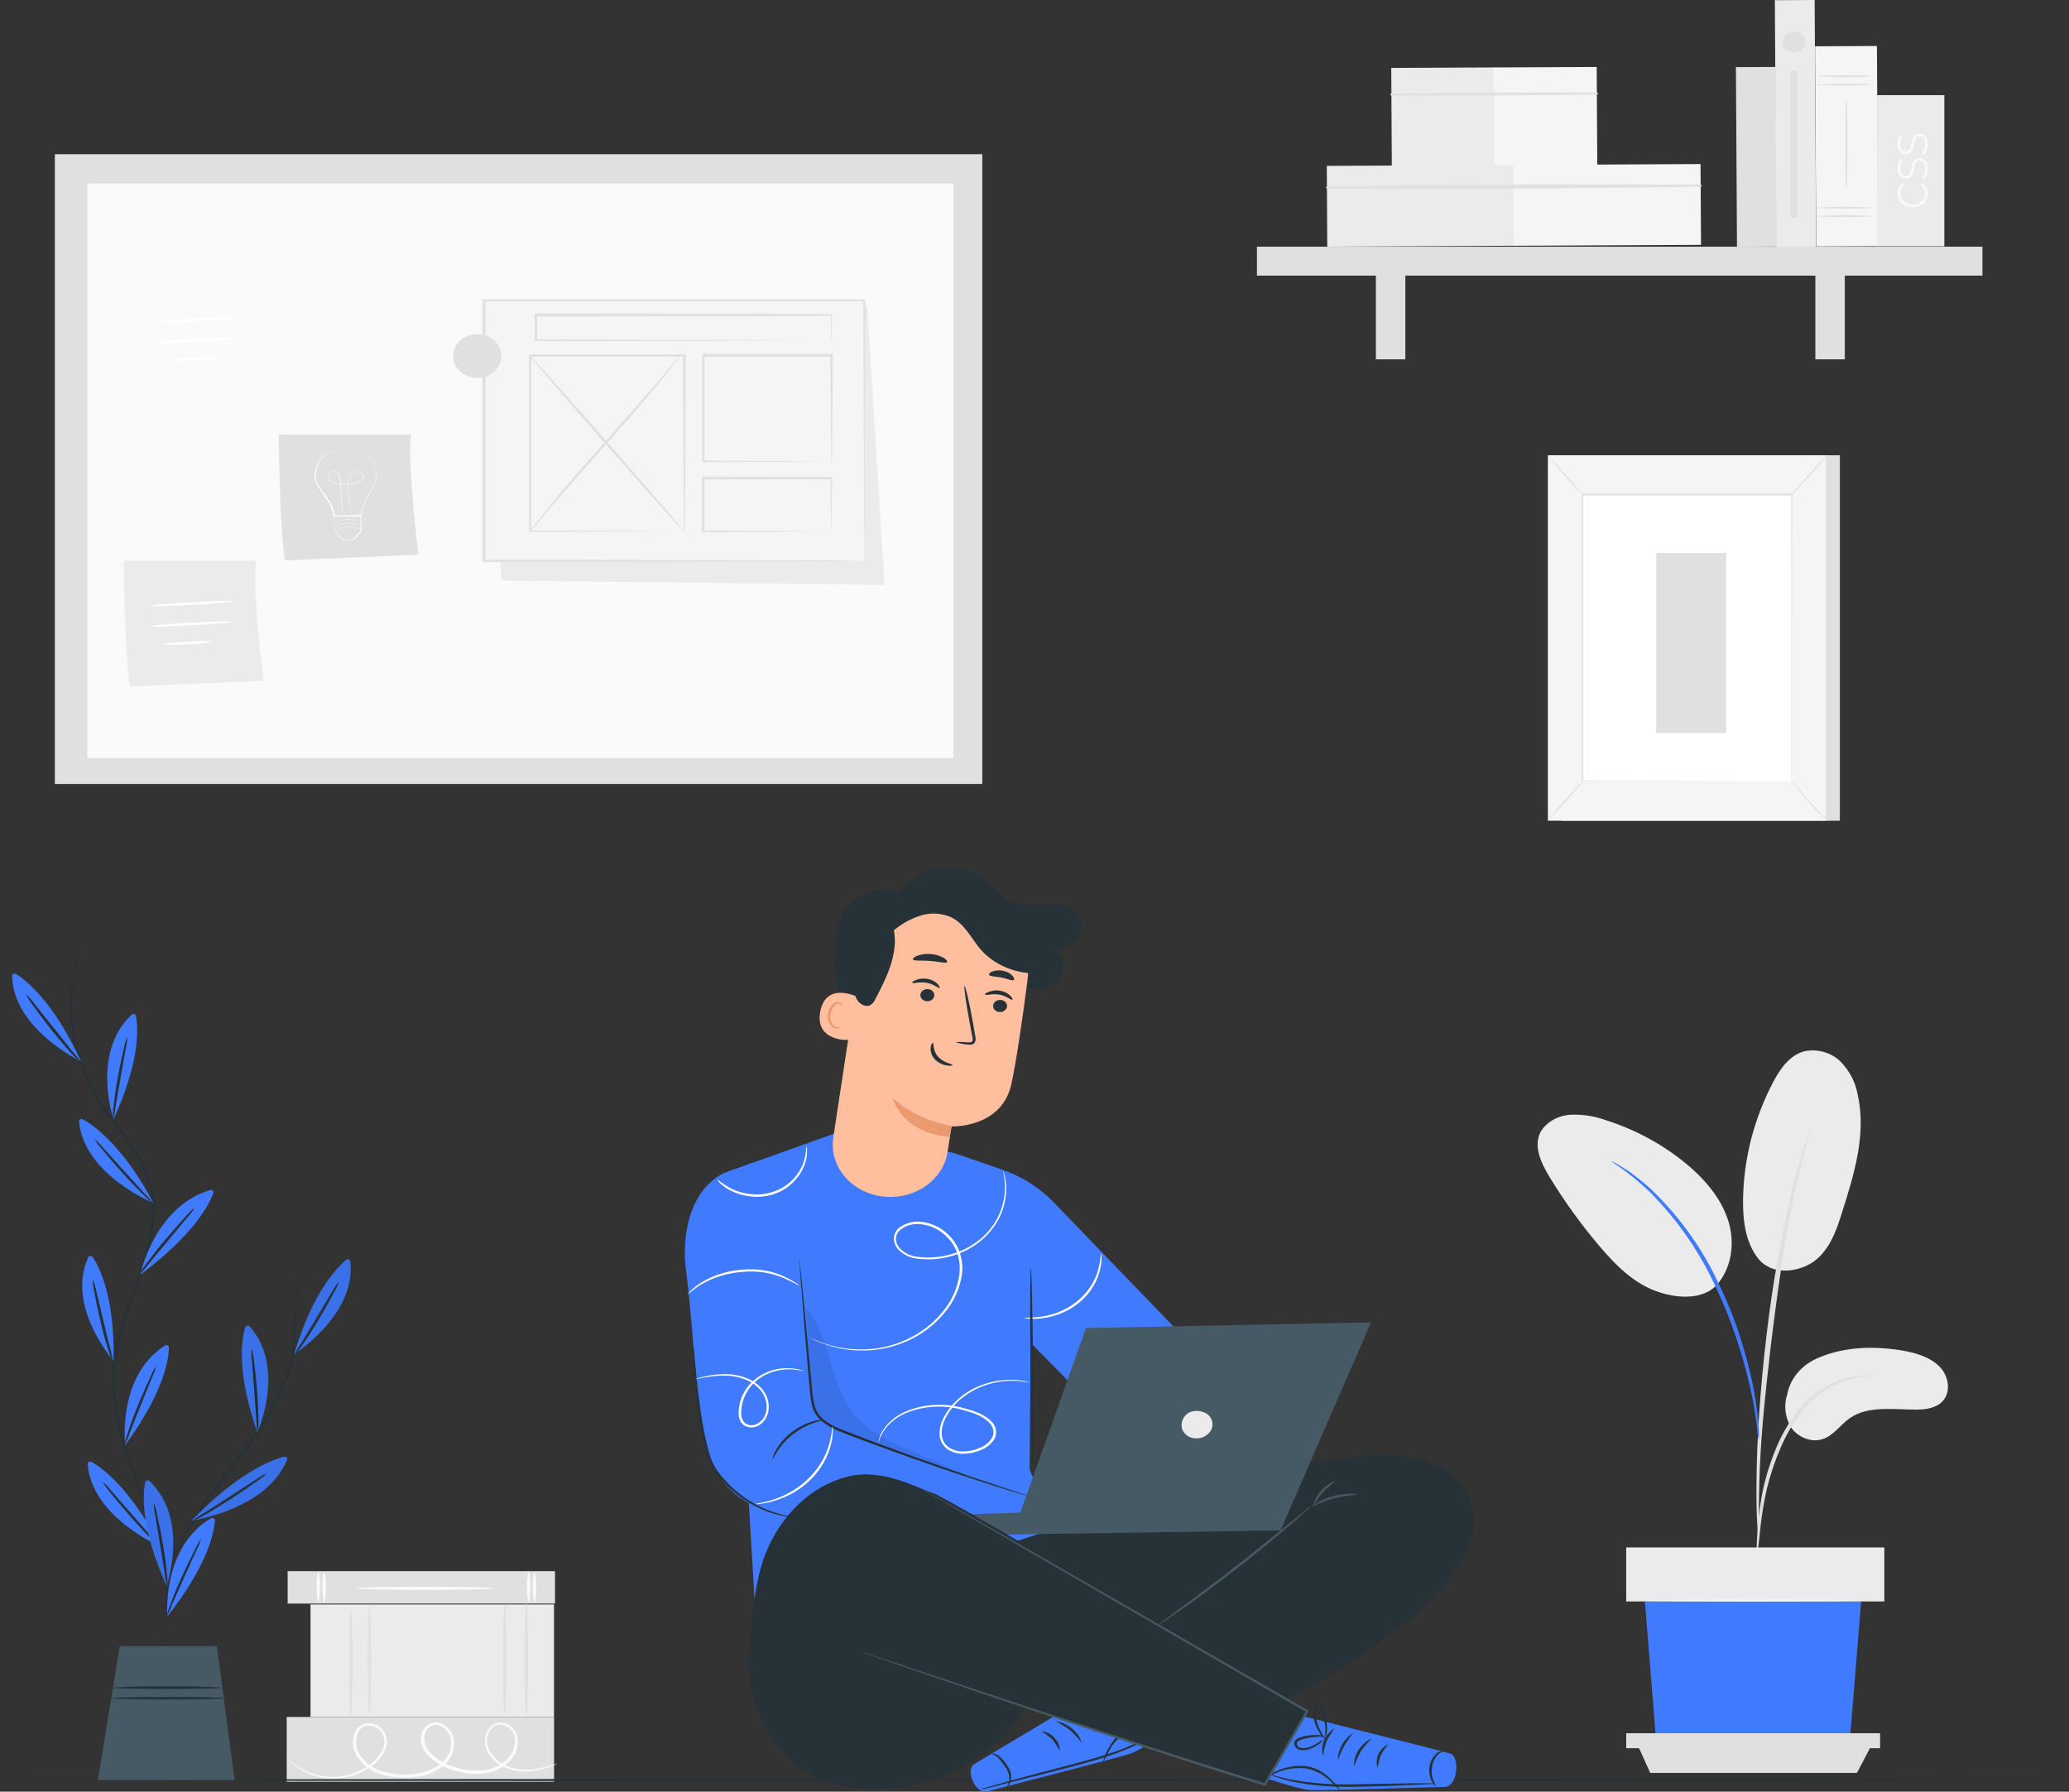 <svg width="164" height="142" viewBox="0 0 164 142" fill="none" xmlns="http://www.w3.org/2000/svg">
<rect x="0" y="0" width="164" height="142" fill="#333333" stroke="none"/>
<path d="M22.799 124.522V127.089H43.993V124.522H22.799Z" fill="#E0E0E0"/>
<path d="M25.696 124.625C25.768 124.625 25.828 125.164 25.828 125.83C25.828 126.495 25.768 127.031 25.696 127.031C25.625 127.031 25.561 126.492 25.561 125.83C25.561 125.168 25.621 124.625 25.696 124.625Z" fill="#FAFAFA"/>
<path d="M25.231 124.573C25.307 124.573 25.363 125.113 25.363 125.775C25.363 126.437 25.307 126.98 25.231 126.98C25.156 126.98 25.1 126.44 25.1 125.775C25.1 125.109 25.156 124.573 25.231 124.573Z" fill="#FAFAFA"/>
<path d="M42.362 124.625C42.438 124.625 42.498 125.164 42.498 125.83C42.498 126.495 42.438 127.031 42.362 127.031C42.287 127.031 42.23 126.492 42.23 125.83C42.23 125.168 42.291 124.625 42.362 124.625Z" fill="#FAFAFA"/>
<path d="M41.905 124.573C41.977 124.573 42.037 125.113 42.037 125.775C42.037 126.437 41.977 126.98 41.905 126.98C41.834 126.98 41.77 126.44 41.77 125.775C41.77 125.109 41.83 124.573 41.905 124.573Z" fill="#FAFAFA"/>
<path d="M39.133 125.88C39.133 125.948 36.705 125.999 33.712 125.999C30.719 125.999 28.291 125.948 28.291 125.88C28.291 125.811 30.719 125.76 33.712 125.76C36.705 125.76 39.133 125.811 39.133 125.88Z" fill="#FAFAFA"/>
<path d="M22.727 136.079V141.212H43.92V136.079H22.727Z" fill="#E0E0E0"/>
<path d="M44.181 139.769C44.181 139.769 44.148 139.793 44.069 139.827C43.989 139.861 43.873 139.913 43.715 139.974C43.254 140.151 42.771 140.276 42.277 140.346C41.484 140.476 40.667 140.371 39.947 140.046C39.501 139.83 39.12 139.519 38.84 139.138C38.517 138.704 38.383 138.178 38.463 137.66C38.51 137.379 38.64 137.114 38.84 136.895C38.947 136.776 39.083 136.68 39.238 136.616C39.393 136.552 39.562 136.521 39.732 136.527C39.907 136.54 40.077 136.585 40.232 136.66C40.387 136.736 40.523 136.839 40.632 136.964C40.863 137.211 41.007 137.517 41.042 137.841C41.071 138.174 41.021 138.508 40.895 138.822C40.769 139.136 40.57 139.422 40.312 139.66C39.775 140.174 39.052 140.496 38.275 140.565C37.475 140.634 36.668 140.543 35.911 140.298C35.102 140.069 34.384 139.631 33.844 139.039C33.566 138.721 33.398 138.334 33.362 137.93C33.34 137.719 33.369 137.507 33.447 137.307C33.525 137.108 33.65 136.926 33.814 136.776C33.994 136.62 34.228 136.527 34.477 136.513C34.722 136.507 34.964 136.569 35.169 136.691C35.567 136.927 35.846 137.294 35.949 137.715C36.037 138.125 36.007 138.549 35.86 138.946C35.714 139.343 35.456 139.698 35.113 139.977C34.44 140.492 33.605 140.801 32.726 140.858C31.894 140.945 31.051 140.869 30.253 140.636C29.47 140.413 28.802 139.942 28.371 139.308C28.156 139.008 28.023 138.666 27.983 138.31C27.942 137.954 27.995 137.594 28.137 137.261C28.208 137.093 28.324 136.945 28.475 136.829C28.625 136.713 28.806 136.634 29 136.598C29.186 136.568 29.377 136.573 29.561 136.613C29.745 136.653 29.918 136.727 30.069 136.831C30.333 137.041 30.522 137.318 30.612 137.626C30.702 137.934 30.688 138.26 30.573 138.561C30.367 139.099 29.996 139.573 29.504 139.926C28.689 140.552 27.666 140.913 26.598 140.95C25.948 140.971 25.3 140.868 24.697 140.647C24.094 140.427 23.549 140.094 23.097 139.67C23.006 139.586 22.921 139.497 22.841 139.404C22.813 139.373 22.788 139.34 22.766 139.305C23.213 139.753 23.748 140.122 24.343 140.394C25.044 140.706 25.821 140.852 26.602 140.817C27.632 140.764 28.613 140.404 29.395 139.793C29.853 139.456 30.198 139.009 30.389 138.503C30.488 138.239 30.5 137.954 30.421 137.685C30.343 137.415 30.178 137.173 29.948 136.988C29.822 136.902 29.677 136.841 29.524 136.808C29.37 136.775 29.211 136.771 29.056 136.796C28.899 136.826 28.752 136.892 28.631 136.987C28.51 137.083 28.418 137.205 28.363 137.342C28.24 137.644 28.196 137.968 28.236 138.287C28.276 138.607 28.398 138.913 28.593 139.182C28.997 139.767 29.62 140.201 30.347 140.404C31.11 140.624 31.916 140.693 32.711 140.609C33.533 140.553 34.315 140.266 34.947 139.786C35.257 139.533 35.49 139.211 35.622 138.852C35.754 138.493 35.781 138.11 35.7 137.738C35.615 137.377 35.379 137.06 35.041 136.854C34.889 136.752 34.702 136.702 34.513 136.712C34.324 136.722 34.144 136.791 34.006 136.909C33.869 137.035 33.765 137.186 33.7 137.352C33.635 137.519 33.611 137.696 33.63 137.872C33.661 138.23 33.809 138.572 34.055 138.855C34.562 139.41 35.236 139.821 35.994 140.039C36.717 140.275 37.487 140.364 38.252 140.302C38.969 140.239 39.636 139.946 40.135 139.476C40.372 139.26 40.556 139.001 40.674 138.715C40.791 138.43 40.84 138.124 40.816 137.82C40.803 137.544 40.688 137.28 40.488 137.071C40.288 136.862 40.017 136.721 39.717 136.67C39.577 136.666 39.439 136.691 39.311 136.743C39.184 136.795 39.072 136.873 38.983 136.97C38.799 137.165 38.678 137.401 38.633 137.653C38.556 138.131 38.678 138.618 38.975 139.018C39.236 139.383 39.592 139.684 40.011 139.896C40.706 140.219 41.497 140.333 42.269 140.22C42.758 140.159 43.237 140.05 43.7 139.896C44.016 139.824 44.178 139.759 44.181 139.769Z" fill="#FAFAFA"/>
<path d="M24.613 127.16V136.069H43.913V127.16H24.613Z" fill="#EBEBEB"/>
<path d="M27.813 127.468C27.885 127.468 27.945 129.396 27.945 131.778C27.945 134.161 27.885 136.089 27.813 136.089C27.742 136.089 27.678 134.161 27.678 131.778C27.678 129.396 27.738 127.468 27.813 127.468Z" fill="#E0E0E0"/>
<path d="M29.282 127.355C29.354 127.355 29.414 129.263 29.414 131.611C29.414 133.959 29.354 135.867 29.282 135.867C29.21 135.867 29.146 133.963 29.146 131.611C29.146 129.259 29.207 127.355 29.282 127.355Z" fill="#E0E0E0"/>
<path d="M41.729 127.082C41.801 127.082 41.861 129.089 41.861 131.567C41.861 134.045 41.801 136.049 41.729 136.049C41.658 136.049 41.594 134.042 41.594 131.567C41.594 129.093 41.654 127.082 41.729 127.082Z" fill="#E0E0E0"/>
<path d="M40.009 127.191C40.08 127.191 40.14 129.144 40.14 131.557C40.14 133.97 40.08 135.922 40.009 135.922C39.937 135.922 39.873 133.97 39.873 131.557C39.873 129.144 39.933 127.191 40.009 127.191Z" fill="#E0E0E0"/>
<path d="M143.905 107.715C145.907 106.777 148.26 106.657 150.485 106.988C151.678 107.169 152.921 107.49 153.734 108.306C154.547 109.122 154.697 110.548 153.768 111.245C153.21 111.661 152.439 111.726 151.716 111.716C149.977 111.699 148.049 111.422 146.66 112.371C145.866 112.91 145.339 113.811 144.402 114.078C143.464 114.344 142.429 113.842 141.94 113.084C141.487 112.294 141.388 111.376 141.661 110.521C141.772 109.928 142.032 109.367 142.421 108.88C142.81 108.394 143.318 107.995 143.905 107.715V107.715Z" fill="#EBEBEB"/>
<path d="M139.318 99.691C140.541 101.275 142.92 100.749 144.023 99.784C145.126 98.818 145.593 97.415 146.015 96.077C146.986 93.025 147.961 89.82 147.242 86.711C147.07 85.768 146.612 84.887 145.921 84.165C145.571 83.809 145.124 83.543 144.626 83.392C144.127 83.241 143.594 83.211 143.078 83.305C141.881 83.595 141.136 84.67 140.598 85.67C139.011 88.661 138.179 91.935 138.162 95.254C138.162 96.797 138.358 98.415 139.318 99.691Z" fill="#EBEBEB"/>
<path d="M135.973 101.964C137.301 100.534 137.554 98.449 136.963 96.66C136.372 94.872 135.035 93.343 133.496 92.1C131.684 90.638 129.576 89.51 127.288 88.779C126.403 88.456 125.452 88.31 124.499 88.349C124.022 88.374 123.56 88.505 123.152 88.729C122.743 88.953 122.402 89.265 122.157 89.636C121.502 90.766 122.131 92.135 122.808 93.254C124.003 95.222 125.364 97.103 126.882 98.879C128.105 100.309 129.517 101.719 131.365 102.364C133.213 103.009 135.163 102.93 136.15 101.76" fill="#EBEBEB"/>
<path d="M139.234 123.59C139.299 123.354 139.336 123.113 139.347 122.87C139.403 122.348 139.471 121.689 139.558 120.907C139.666 119.939 139.828 118.977 140.043 118.023C140.327 116.859 140.713 115.718 141.199 114.61C141.676 113.51 142.321 112.476 143.115 111.538C143.762 110.774 144.589 110.15 145.536 109.712C146.179 109.426 146.867 109.231 147.576 109.135C147.843 109.128 148.108 109.094 148.366 109.033C148.099 109.006 147.829 109.006 147.561 109.033C146.825 109.084 146.104 109.254 145.434 109.535C144.438 109.962 143.565 110.591 142.882 111.374C142.051 112.326 141.381 113.384 140.894 114.515C140.408 115.635 140.03 116.792 139.765 117.972C139.56 118.936 139.418 119.911 139.339 120.89C139.272 121.723 139.245 122.399 139.234 122.867C139.206 123.107 139.206 123.35 139.234 123.59V123.59Z" fill="#E0E0E0"/>
<path d="M139.394 122.078C139.416 121.965 139.424 121.851 139.416 121.737C139.416 121.487 139.416 121.17 139.416 120.781C139.416 119.955 139.416 118.753 139.461 117.272C139.544 114.31 139.838 111.129 140.369 106.623C140.884 102.398 141.573 97.476 142.303 94.278C142.458 93.551 142.616 92.896 142.766 92.322C142.917 91.749 143.026 91.254 143.143 90.855C143.26 90.455 143.324 90.172 143.388 89.926C143.422 89.814 143.444 89.7 143.455 89.585C143.398 89.684 143.355 89.79 143.327 89.899C143.245 90.138 143.143 90.442 143.019 90.814C142.894 91.186 142.744 91.701 142.586 92.274C142.428 92.848 142.247 93.5 142.078 94.227C141.173 98.009 140.493 101.833 140.041 105.681C139.499 110.187 139.254 114.289 139.232 117.259C139.213 118.743 139.232 119.945 139.288 120.774C139.314 121.163 139.337 121.481 139.352 121.73C139.35 121.847 139.364 121.964 139.394 122.078V122.078Z" fill="#E0E0E0"/>
<path d="M139.414 114.167C139.442 113.835 139.442 113.502 139.414 113.171C139.372 112.529 139.274 111.6 139.075 110.467C138.835 109.139 138.512 107.824 138.107 106.529C137.633 104.935 137.025 103.376 136.289 101.866C135.03 99.083 133.222 96.53 130.955 94.333C130.56 93.958 130.14 93.605 129.698 93.275C129.506 93.129 129.321 92.982 129.163 92.866L128.677 92.562C128.384 92.359 128.073 92.179 127.748 92.023C127.695 92.088 129.061 92.815 130.785 94.48C132.979 96.696 134.738 99.236 135.988 101.989C136.707 103.489 137.315 105.03 137.806 106.604C138.284 108.051 138.6 109.382 138.841 110.501C139.082 111.621 139.199 112.549 139.278 113.181C139.294 113.512 139.339 113.842 139.414 114.167Z" fill="#407BFF"/>
<path d="M130.383 126.922L131.26 137.782H146.645L147.522 126.922H130.383Z" fill="#407BFF"/>
<path d="M149.362 122.641H128.902V126.921H149.362V122.641Z" fill="#EBEBEB"/>
<path d="M128.902 137.367V138.554H129.866H149.027V137.367H128.902Z" fill="#E0E0E0"/>
<path d="M130.804 140.509L129.863 138.423H148.29L147.191 140.509H130.804Z" fill="#E0E0E0"/>
<path d="M147.746 126.851C147.746 126.899 143.887 126.936 139.133 126.936C134.378 126.936 130.52 126.899 130.52 126.851C130.52 126.803 134.374 126.766 139.133 126.766C143.891 126.766 147.746 126.803 147.746 126.851Z" fill="#F5F5F5"/>
<path d="M77.863 12.223H4.348V62.133H77.863V12.223Z" fill="#E0E0E0"/>
<path d="M75.576 14.545H6.924V60.083H75.576V14.545Z" fill="#FAFAFA"/>
<path d="M22.092 34.439C22.092 34.439 22.163 42.081 22.593 44.415L33.167 43.961C33.167 43.961 32.241 36.452 32.598 34.439H22.092Z" fill="#E0E0E0"/>
<path d="M27.297 35.517H27.451C27.599 35.512 27.746 35.519 27.892 35.537C28.124 35.569 28.349 35.629 28.562 35.718C28.844 35.845 29.093 36.024 29.292 36.244C29.538 36.511 29.712 36.827 29.8 37.165C29.883 37.562 29.845 37.971 29.691 38.35C29.613 38.556 29.513 38.754 29.394 38.944C29.267 39.136 29.154 39.336 29.055 39.541C28.844 39.976 28.7 40.435 28.626 40.906V40.937H28.592H27.549H26.454H26.412V40.903C26.366 40.434 26.191 39.984 25.904 39.592C25.776 39.394 25.637 39.213 25.528 39.026C25.391 38.849 25.265 38.665 25.151 38.476C24.958 38.113 24.9 37.704 24.986 37.309C25.047 36.968 25.187 36.642 25.396 36.353C25.575 36.121 25.809 35.928 26.081 35.79C26.417 35.628 26.786 35.529 27.165 35.5H27.316C27.316 35.5 27.316 35.5 27.278 35.5H27.165C27.022 35.515 26.88 35.54 26.74 35.575C26.517 35.627 26.303 35.707 26.104 35.81C25.837 35.947 25.609 36.137 25.438 36.367C25.243 36.653 25.115 36.972 25.061 37.305C24.979 37.688 25.037 38.085 25.227 38.435C25.342 38.622 25.468 38.803 25.603 38.978C25.735 39.159 25.874 39.346 26.002 39.544C26.299 39.945 26.479 40.408 26.525 40.889L26.484 40.852H27.579H28.626L28.584 40.886C28.66 40.409 28.807 39.944 29.021 39.503C29.125 39.297 29.24 39.095 29.367 38.899C29.484 38.714 29.583 38.52 29.661 38.319C29.814 37.952 29.854 37.555 29.778 37.169C29.692 36.838 29.526 36.529 29.292 36.264C29.098 36.047 28.856 35.869 28.581 35.742C28.372 35.651 28.151 35.587 27.922 35.554C27.779 35.535 27.634 35.523 27.489 35.52H27.372C27.312 35.52 27.297 35.52 27.297 35.517Z" fill="white"/>
<path d="M27.841 40.846C27.84 40.836 27.84 40.826 27.841 40.816V40.727C27.841 40.648 27.807 40.532 27.784 40.386C27.735 40.085 27.664 39.655 27.619 39.119C27.619 38.986 27.596 38.846 27.592 38.7C27.583 38.546 27.583 38.392 27.592 38.239C27.596 38.074 27.636 37.912 27.709 37.761C27.791 37.598 27.935 37.468 28.116 37.396C28.212 37.359 28.318 37.349 28.42 37.367C28.523 37.384 28.617 37.429 28.692 37.495C28.731 37.528 28.763 37.569 28.784 37.614C28.804 37.66 28.814 37.709 28.812 37.758C28.81 37.856 28.773 37.952 28.707 38.031C28.639 38.11 28.551 38.175 28.451 38.218C28.351 38.261 28.246 38.292 28.138 38.31C27.697 38.392 27.244 38.406 26.798 38.351C26.688 38.338 26.58 38.31 26.478 38.27C26.379 38.229 26.289 38.171 26.215 38.099C26.138 38.027 26.085 37.937 26.06 37.84C26.037 37.744 26.05 37.644 26.098 37.556C26.142 37.468 26.221 37.398 26.32 37.362C26.367 37.343 26.418 37.334 26.469 37.334C26.52 37.334 26.57 37.343 26.617 37.362C26.708 37.399 26.786 37.458 26.843 37.532C26.896 37.605 26.934 37.686 26.956 37.771C26.988 37.934 27.006 38.098 27.009 38.263L27.062 39.14C27.088 39.676 27.114 40.109 27.129 40.413C27.129 40.56 27.129 40.676 27.129 40.754V40.874C27.13 40.864 27.13 40.853 27.129 40.843C27.129 40.822 27.129 40.792 27.129 40.754C27.129 40.717 27.129 40.556 27.107 40.413C27.107 40.109 27.058 39.676 27.024 39.14C27.024 38.874 26.99 38.58 26.971 38.263C26.969 38.1 26.95 37.938 26.915 37.778C26.896 37.696 26.861 37.619 26.809 37.549C26.753 37.48 26.68 37.424 26.595 37.386C26.551 37.369 26.505 37.36 26.457 37.36C26.41 37.36 26.363 37.369 26.32 37.386C26.228 37.42 26.154 37.485 26.113 37.566C26.07 37.649 26.058 37.743 26.079 37.833C26.105 37.923 26.155 38.007 26.226 38.075C26.379 38.212 26.577 38.298 26.791 38.321C27.011 38.347 27.234 38.356 27.457 38.348C27.68 38.343 27.901 38.32 28.119 38.28C28.225 38.261 28.328 38.23 28.424 38.188C28.52 38.146 28.603 38.085 28.669 38.01C28.731 37.936 28.767 37.847 28.771 37.754C28.77 37.709 28.76 37.664 28.741 37.623C28.722 37.581 28.693 37.543 28.658 37.512C28.587 37.451 28.498 37.409 28.402 37.392C28.306 37.375 28.207 37.383 28.116 37.416C27.948 37.485 27.815 37.606 27.739 37.758C27.668 37.906 27.628 38.066 27.622 38.229C27.622 38.386 27.622 38.536 27.622 38.682C27.622 38.829 27.622 38.969 27.649 39.106C27.694 39.642 27.762 40.072 27.803 40.369C27.826 40.519 27.845 40.631 27.856 40.71V40.799C27.853 40.815 27.848 40.831 27.841 40.846V40.846Z" fill="white"/>
<path d="M26.438 40.897C26.455 41.002 26.465 41.108 26.468 41.215C26.468 41.442 26.483 41.719 26.513 42.044V42.024L27.228 42.778H27.19L28.015 42.737H27.981L28.387 42.286L28.595 42.058V42.089C28.595 41.648 28.572 41.235 28.564 40.86L28.61 40.897H27.07H26.438C26.486 40.891 26.536 40.891 26.584 40.897L27.017 40.877L28.583 40.822H28.628V40.863C28.628 41.242 28.655 41.655 28.67 42.092V42.095C28.602 42.17 28.534 42.249 28.463 42.324L28.052 42.778H28.03L27.205 42.816H27.19L26.49 42.061C26.49 41.72 26.49 41.447 26.49 41.208C26.466 41.105 26.448 41.002 26.438 40.897Z" fill="white"/>
<path d="M28.57 41.976C28.57 41.976 28.54 41.976 28.491 41.945C28.421 41.917 28.349 41.892 28.276 41.87C28.035 41.794 27.779 41.759 27.523 41.768C27.265 41.773 27.01 41.822 26.771 41.911L26.564 42L26.488 42.034C26.508 42.016 26.531 42.001 26.556 41.99C26.623 41.953 26.692 41.92 26.763 41.891C27 41.795 27.256 41.743 27.516 41.737C27.773 41.728 28.029 41.767 28.269 41.85C28.341 41.873 28.412 41.902 28.48 41.935L28.57 41.976Z" fill="white"/>
<path d="M28.566 41.679L28.491 41.648L28.276 41.57C28.034 41.495 27.779 41.461 27.523 41.467C27.265 41.476 27.011 41.524 26.771 41.611C26.68 41.645 26.613 41.675 26.564 41.699L26.488 41.733L26.556 41.689C26.622 41.652 26.691 41.62 26.763 41.593C27 41.497 27.256 41.443 27.516 41.437C27.773 41.431 28.028 41.469 28.269 41.549C28.359 41.583 28.431 41.614 28.48 41.638C28.529 41.662 28.57 41.675 28.566 41.679Z" fill="white"/>
<path d="M28.555 41.392L28.479 41.364C28.427 41.344 28.355 41.313 28.265 41.286C28.022 41.212 27.767 41.177 27.512 41.184C27.253 41.188 26.998 41.237 26.759 41.327C26.669 41.361 26.601 41.392 26.552 41.416L26.477 41.45L26.544 41.405C26.611 41.368 26.68 41.335 26.751 41.306C26.989 41.212 27.245 41.16 27.504 41.153C27.761 41.148 28.016 41.186 28.257 41.265C28.33 41.291 28.4 41.32 28.468 41.354C28.499 41.361 28.529 41.374 28.555 41.392V41.392Z" fill="white"/>
<path d="M19.215 25.151C18.041 25.309 16.858 25.405 15.673 25.438C14.49 25.537 13.302 25.57 12.115 25.537C13.289 25.382 14.472 25.286 15.658 25.25C16.84 25.156 18.028 25.123 19.215 25.151V25.151Z" fill="white"/>
<path d="M19.221 26.77C18.047 26.931 16.865 27.028 15.679 27.061C14.497 27.155 13.311 27.188 12.125 27.16C13.299 27.002 14.481 26.906 15.667 26.873C16.849 26.776 18.035 26.742 19.221 26.77V26.77Z" fill="white"/>
<path d="M17.43 28.36C16.767 28.489 16.09 28.558 15.412 28.564C14.739 28.626 14.06 28.626 13.387 28.564C14.049 28.435 14.723 28.366 15.401 28.36C16.075 28.297 16.755 28.297 17.43 28.36V28.36Z" fill="white"/>
<path d="M9.807 44.433C9.807 44.433 9.878 52.075 10.307 54.409L20.882 53.955C20.882 53.955 19.952 46.447 20.309 44.433H9.807Z" fill="#EBEBEB"/>
<path d="M18.707 47.642C17.534 47.802 16.351 47.899 15.165 47.932C13.983 48.027 12.797 48.06 11.611 48.031C12.784 47.873 13.965 47.777 15.15 47.744C16.332 47.648 17.52 47.613 18.707 47.642V47.642Z" fill="white"/>
<path d="M18.707 49.262C17.534 49.42 16.351 49.516 15.165 49.549C13.983 49.644 12.797 49.677 11.611 49.648C12.785 49.49 13.968 49.394 15.154 49.361C16.335 49.267 17.522 49.233 18.707 49.262V49.262Z" fill="white"/>
<path d="M16.92 50.853C16.258 50.983 15.583 51.05 14.906 51.055C14.232 51.123 13.552 51.128 12.877 51.072C13.539 50.942 14.214 50.874 14.891 50.867C15.565 50.799 16.245 50.795 16.92 50.853V50.853Z" fill="white"/>
<path d="M38.705 23.967L39.752 46.016L70.108 46.347L68.745 24.258L38.705 23.967Z" fill="#EBEBEB"/>
<path d="M68.507 23.811H38.35V44.458H68.507V23.811Z" fill="#F5F5F5"/>
<path d="M68.5 44.458C68.5 44.458 68.5 44.324 68.5 44.072C68.5 43.819 68.5 43.451 68.5 42.973C68.5 42.003 68.5 40.584 68.478 38.795C68.478 35.194 68.451 30.044 68.433 23.811L68.519 23.887H38.366L38.471 23.794C38.471 31.218 38.471 38.249 38.471 44.44L38.377 44.355L60.128 44.396L66.317 44.42H67.962H68.388H68.534H67.981L66.325 44.485L60.162 44.509L38.328 44.55H38.234V44.468C38.234 38.276 38.234 31.245 38.234 23.822V23.726H38.34H68.493H68.583V23.805C68.583 30.054 68.549 35.225 68.538 38.822C68.538 40.614 68.538 42.017 68.516 42.983C68.516 43.454 68.516 43.816 68.516 44.068C68.508 44.335 68.5 44.458 68.5 44.458Z" fill="#E0E0E0"/>
<path d="M54.211 28.182H41.988V42.132H54.211V28.182Z" fill="#F5F5F5"/>
<path d="M54.21 42.133C54.206 42.109 54.206 42.085 54.21 42.062V41.864C54.21 41.679 54.21 41.427 54.21 41.102C54.21 40.42 54.21 39.461 54.187 38.239C54.187 35.785 54.157 32.31 54.138 28.184L54.233 28.269H42.009C41.983 28.269 42.205 28.092 42.111 28.177V31.969C42.111 33.208 42.111 34.416 42.111 35.587C42.111 37.932 42.111 40.126 42.111 42.12L42.028 42.041L50.878 42.082L53.359 42.102H54.018H54.251C54.18 42.107 54.108 42.107 54.037 42.102H53.397L50.931 42.123L42.028 42.164H41.942V42.086C41.942 40.092 41.942 37.898 41.942 35.553C41.942 34.382 41.942 33.163 41.942 31.935V28.191C41.847 28.273 42.066 28.071 42.047 28.095H54.27H54.364V28.18C54.345 32.327 54.327 35.822 54.315 38.29L54.293 41.133C54.293 41.452 54.293 41.701 54.293 41.881C54.293 41.956 54.293 42.017 54.293 42.068C54.268 42.093 54.24 42.115 54.21 42.133V42.133Z" fill="#E0E0E0"/>
<path d="M65.897 24.992H42.471V27.002H65.897V24.992Z" fill="#F5F5F5"/>
<path d="M65.882 27.004C65.882 27.004 65.882 26.953 65.882 26.867C65.882 26.782 65.882 26.639 65.882 26.475C65.882 26.133 65.882 25.632 65.856 24.993L65.897 25.031C61.948 25.065 52.944 25.089 42.471 25.089C42.678 24.898 42.527 25.034 42.576 24.993V26.997L42.475 26.901L59.08 26.942L64.064 26.97H65.419H65.776C65.818 26.967 65.859 26.967 65.901 26.97H65.792H65.449H64.116L59.155 27L42.475 27.038H42.373V26.946C42.373 26.625 42.373 26.294 42.373 25.959V24.935L42.478 24.84C52.951 24.84 61.956 24.864 65.904 24.898H65.95V24.935C65.95 25.581 65.95 26.086 65.927 26.441C65.927 26.601 65.927 26.724 65.927 26.82C65.924 26.883 65.909 26.945 65.882 27.004V27.004Z" fill="#E0E0E0"/>
<path d="M65.873 28.182H55.697V36.589H65.873V28.182Z" fill="#F5F5F5"/>
<path d="M65.884 36.59C65.884 36.59 65.884 36.532 65.884 36.429V35.972C65.884 35.562 65.884 34.986 65.862 34.265C65.862 32.784 65.835 30.699 65.817 28.19L65.903 28.272H55.739L55.841 28.18V30.436C55.841 31.173 55.841 31.897 55.841 32.603C55.841 34.013 55.841 35.334 55.841 36.583L55.747 36.501L63.087 36.542L65.169 36.566H65.726C65.791 36.561 65.857 36.561 65.922 36.566C65.863 36.571 65.804 36.571 65.745 36.566H65.207L63.148 36.586L55.747 36.627H55.657V36.542C55.657 35.31 55.657 33.972 55.657 32.562C55.657 31.856 55.657 31.132 55.657 30.395V28.139C55.562 28.221 55.781 28.023 55.762 28.043H65.926H66.016V28.122C65.997 30.651 65.982 32.757 65.971 34.265C65.971 34.982 65.952 35.552 65.948 35.972C65.948 36.152 65.948 36.298 65.948 36.412C65.936 36.474 65.915 36.533 65.884 36.59V36.59Z" fill="#E0E0E0"/>
<path d="M65.873 37.907H55.697V42.132H65.873V37.907Z" fill="#F5F5F5"/>
<path d="M65.881 42.132C65.881 42.132 65.881 42.023 65.881 41.825L65.862 40.978C65.862 40.231 65.84 39.19 65.821 37.907L65.896 37.975L55.732 38.002C55.638 38.088 55.857 37.886 55.834 37.91V40.084C55.834 40.791 55.834 41.477 55.834 42.132L55.732 42.043L63.009 42.084L65.132 42.112H65.704H65.908C65.847 42.117 65.787 42.117 65.727 42.112H65.174L63.077 42.139L55.732 42.18H55.635V42.091C55.635 41.436 55.635 40.75 55.635 40.043V37.869C55.612 37.869 55.83 37.688 55.74 37.774L65.904 37.797H65.953V37.866C65.953 39.166 65.923 40.224 65.915 40.978C65.915 41.32 65.915 41.603 65.915 41.811C65.915 41.919 65.904 42.026 65.881 42.132V42.132Z" fill="#E0E0E0"/>
<path d="M53.91 28.207C50.123 32.948 45.772 37.392 41.988 42.133Z" fill="white"/>
<path d="M41.988 42.133C41.988 42.133 42.015 42.075 42.086 41.976L42.406 41.553C42.685 41.184 43.103 40.662 43.63 40.023C44.68 38.74 46.182 37.006 47.868 35.112C49.555 33.218 51.072 31.497 52.148 30.238L53.425 28.747L53.775 28.34C53.858 28.252 53.903 28.204 53.91 28.207C53.883 28.263 53.849 28.316 53.809 28.364L53.489 28.787C53.21 29.156 52.792 29.678 52.265 30.32C51.215 31.6 49.713 33.334 48.026 35.228C46.34 37.122 44.827 38.843 43.746 40.102L42.47 41.597L42.12 42C42.082 42.049 42.038 42.093 41.988 42.133Z" fill="#E0E0E0"/>
<path d="M54.216 42.132C54.171 42.163 51.397 39.06 48.024 35.217C44.651 31.374 41.948 28.217 42.001 28.183C42.053 28.148 44.816 31.255 48.193 35.101C51.57 38.948 54.261 42.095 54.216 42.132Z" fill="#E0E0E0"/>
<path d="M39.746 28.213C39.746 28.556 39.634 28.891 39.424 29.177C39.214 29.462 38.916 29.684 38.566 29.815C38.217 29.946 37.832 29.981 37.461 29.914C37.09 29.847 36.749 29.682 36.482 29.439C36.215 29.197 36.032 28.888 35.959 28.552C35.885 28.215 35.923 27.866 36.067 27.55C36.212 27.233 36.457 26.962 36.772 26.772C37.086 26.581 37.456 26.479 37.834 26.479C38.341 26.48 38.827 26.663 39.185 26.988C39.544 27.313 39.745 27.754 39.746 28.213V28.213Z" fill="#E0E0E0"/>
<path d="M145.838 36.081H123.801V65.045H145.838V36.081Z" fill="#E0E0E0"/>
<path d="M144.73 36.081H122.693V65.045H144.73V36.081Z" fill="#F5F5F5"/>
<path d="M141.997 39.217H125.434V61.908H141.997V39.217Z" fill="white"/>
<path d="M142.003 61.909C142.003 61.909 142.003 61.868 142.003 61.796C142.003 61.724 142.003 61.615 142.003 61.475C142.003 61.189 142.003 60.772 142.003 60.23C142.003 59.144 142.003 57.557 142.003 55.557C142.003 51.557 142.003 45.891 141.977 39.218L142.033 39.269H125.44L125.5 39.215C125.5 47.775 125.5 55.666 125.5 61.905L125.451 61.861L137.497 61.885H140.829H141.702H142.007H141.713H140.848H137.527L125.443 61.905H125.395V61.864C125.395 55.625 125.395 47.734 125.395 39.174V39.119H125.44H142.003H142.056V39.167C142.056 45.853 142.037 51.529 142.03 55.55C142.03 57.547 142.03 59.127 142.03 60.212C142.03 60.748 142.03 61.161 142.03 61.445C142.03 61.584 142.03 61.687 142.03 61.762L142.003 61.909Z" fill="#E0E0E0"/>
<path d="M144.786 36.081C144.68 36.265 144.554 36.438 144.41 36.6C144.154 36.91 143.788 37.33 143.374 37.787C142.96 38.245 142.572 38.648 142.286 38.938C142.14 39.1 141.978 39.25 141.801 39.385C141.926 39.209 142.067 39.042 142.222 38.886L143.284 37.719L144.342 36.552C144.477 36.385 144.625 36.228 144.786 36.081V36.081Z" fill="#E0E0E0"/>
<path d="M142.08 61.834C142.902 63.022 143.871 64.121 144.967 65.11Z" fill="white"/>
<path d="M144.967 65.11C144.784 64.989 144.616 64.849 144.467 64.694C144.082 64.341 143.717 63.969 143.375 63.581C143.033 63.193 142.712 62.79 142.415 62.373C142.283 62.205 142.17 62.024 142.08 61.834C142.228 61.99 142.364 62.155 142.487 62.329C142.728 62.639 143.07 63.059 143.469 63.513C143.868 63.967 144.248 64.359 144.527 64.643C144.687 64.788 144.834 64.944 144.967 65.11V65.11Z" fill="#E0E0E0"/>
<path d="M122.693 65.021L125.581 61.792Z" fill="white"/>
<path d="M125.584 61.792C125.607 61.792 124.982 62.55 124.187 63.441C123.717 63.992 123.214 64.519 122.682 65.021C123.581 63.9 124.545 62.822 125.569 61.792H125.584Z" fill="#E0E0E0"/>
<path d="M122.693 36.081C123.188 36.566 123.655 37.072 124.094 37.6C124.561 38.106 124.997 38.636 125.4 39.187C124.904 38.7 124.436 38.189 124 37.658C123.531 37.155 123.095 36.629 122.693 36.081V36.081Z" fill="#E0E0E0"/>
<path d="M136.826 43.825H131.281V58.102H136.826V43.825Z" fill="#E0E0E0"/>
<path d="M140.752 5.305L137.598 5.321L137.683 19.553L140.837 19.538L140.752 5.305Z" fill="#E0E0E0"/>
<path d="M118.446 5.344L110.277 5.384L110.324 13.241L118.493 13.2L118.446 5.344Z" fill="#EBEBEB"/>
<path d="M126.563 5.307L118.395 5.347L118.441 13.204L126.61 13.164L126.563 5.307Z" fill="#F5F5F5"/>
<path d="M110.28 7.56C115.709 7.601 121.152 7.56 126.58 7.492C126.603 7.492 126.625 7.483 126.642 7.469C126.658 7.454 126.667 7.434 126.667 7.413C126.667 7.392 126.658 7.372 126.642 7.358C126.625 7.343 126.603 7.335 126.58 7.335C121.147 7.307 115.714 7.337 110.28 7.423C110.26 7.423 110.241 7.431 110.227 7.443C110.213 7.456 110.205 7.474 110.205 7.492C110.205 7.51 110.213 7.527 110.227 7.54C110.241 7.553 110.26 7.56 110.28 7.56V7.56Z" fill="#E0E0E0"/>
<path d="M120.011 13.074L105.168 13.146L105.206 19.549L120.049 19.477L120.011 13.074Z" fill="#EBEBEB"/>
<path d="M134.794 13.002L119.951 13.075L119.989 19.478L134.832 19.405L134.794 13.002Z" fill="#F5F5F5"/>
<path d="M105.183 14.929C115.046 15.032 124.938 14.929 134.798 14.796C134.82 14.796 134.842 14.788 134.859 14.773C134.875 14.758 134.884 14.738 134.884 14.718C134.884 14.697 134.875 14.677 134.859 14.662C134.842 14.647 134.82 14.639 134.798 14.639C124.935 14.591 115.042 14.598 105.183 14.793C105.163 14.793 105.144 14.8 105.129 14.813C105.115 14.825 105.107 14.843 105.107 14.861C105.107 14.879 105.115 14.896 105.129 14.909C105.144 14.922 105.163 14.929 105.183 14.929V14.929Z" fill="#E0E0E0"/>
<path d="M157.138 19.552H99.633V21.845H157.138V19.552Z" fill="#E0E0E0"/>
<path d="M111.395 20.653H109.061V28.479H111.395V20.653Z" fill="#E0E0E0"/>
<path d="M146.228 20.653H143.895V28.479H146.228V20.653Z" fill="#E0E0E0"/>
<path d="M143.838 -0L140.684 0.015L140.8 19.589L143.955 19.574L143.838 -0Z" fill="#EBEBEB"/>
<path d="M148.774 3.645L143.873 3.669L143.968 19.533L148.869 19.509L148.774 3.645Z" fill="#F5F5F5"/>
<path d="M148.728 6.704C147.099 6.808 145.463 6.808 143.834 6.704C145.463 6.604 147.098 6.604 148.728 6.704Z" fill="#E0E0E0"/>
<path d="M148.728 6.038C147.099 6.143 145.463 6.143 143.834 6.038C145.463 5.938 147.098 5.938 148.728 6.038V6.038Z" fill="#E0E0E0"/>
<path d="M148.728 17.125C147.099 17.23 145.463 17.23 143.834 17.125C145.463 17.025 147.098 17.025 148.728 17.125Z" fill="#E0E0E0"/>
<path d="M148.728 16.459C147.099 16.563 145.463 16.563 143.834 16.459C145.463 16.359 147.098 16.359 148.728 16.459V16.459Z" fill="#E0E0E0"/>
<path d="M146.36 15.005C146.311 15.005 146.273 13.405 146.273 11.432C146.273 9.459 146.311 7.858 146.36 7.858C146.409 7.858 146.443 9.459 146.443 11.432C146.443 13.405 146.405 15.005 146.36 15.005Z" fill="#E0E0E0"/>
<path d="M154.119 7.543H148.785V19.517H154.119V7.543Z" fill="#EBEBEB"/>
<path d="M151.607 16.415C151.448 16.423 151.289 16.401 151.141 16.35C150.992 16.299 150.857 16.22 150.744 16.118C150.631 16.016 150.544 15.894 150.487 15.759C150.43 15.625 150.405 15.48 150.414 15.336C150.405 15.18 150.44 15.023 150.516 14.882C150.592 14.74 150.705 14.619 150.847 14.528L150.967 14.681C150.854 14.756 150.763 14.855 150.702 14.969C150.641 15.084 150.612 15.21 150.617 15.336C150.617 15.575 150.721 15.803 150.907 15.971C151.093 16.14 151.345 16.234 151.607 16.234C151.87 16.234 152.122 16.14 152.307 15.971C152.493 15.803 152.597 15.575 152.597 15.336C152.603 15.209 152.573 15.083 152.512 14.968C152.45 14.854 152.358 14.755 152.243 14.681L152.368 14.528C152.507 14.62 152.619 14.742 152.694 14.883C152.769 15.024 152.804 15.18 152.797 15.336C152.805 15.48 152.781 15.624 152.724 15.758C152.667 15.893 152.58 16.015 152.468 16.117C152.355 16.218 152.221 16.298 152.072 16.349C151.924 16.4 151.766 16.423 151.607 16.415V16.415Z" fill="#FAFAFA"/>
<path d="M152.494 14.23L152.317 14.138C152.502 13.918 152.601 13.648 152.599 13.37C152.599 12.923 152.423 12.742 152.159 12.742C151.474 12.742 151.978 14.155 151.056 14.155C150.702 14.155 150.412 13.886 150.412 13.347C150.408 13.088 150.488 12.834 150.642 12.616L150.823 12.712C150.681 12.899 150.607 13.123 150.612 13.35C150.612 13.766 150.8 13.951 151.052 13.951C151.756 13.951 151.259 12.538 152.155 12.538C152.532 12.538 152.795 12.838 152.795 13.381C152.807 13.687 152.7 13.988 152.494 14.23V14.23Z" fill="#FAFAFA"/>
<path d="M152.494 12.282L152.317 12.19C152.502 11.969 152.601 11.699 152.599 11.422C152.599 10.975 152.423 10.794 152.159 10.794C151.474 10.794 151.978 12.203 151.056 12.203C150.702 12.203 150.412 11.937 150.412 11.398C150.408 11.139 150.488 10.885 150.642 10.667L150.823 10.759C150.681 10.949 150.608 11.173 150.612 11.401C150.612 11.818 150.8 12.002 151.052 12.002C151.756 12.002 151.259 10.589 152.155 10.589C152.532 10.589 152.795 10.886 152.795 11.428C152.807 11.736 152.701 12.038 152.494 12.282V12.282Z" fill="#FAFAFA"/>
<path d="M142.204 4.172C142.705 4.172 143.111 3.804 143.111 3.35C143.111 2.895 142.705 2.527 142.204 2.527C141.703 2.527 141.297 2.895 141.297 3.35C141.297 3.804 141.703 4.172 142.204 4.172Z" fill="#E0E0E0"/>
<path d="M142.489 5.609H141.928V17.254H142.489V5.609Z" fill="#E0E0E0"/>
<path d="M163.733 141.076C163.733 141.124 127.372 141.165 82.53 141.165C37.688 141.165 1.32 141.131 1.32 141.076C1.32 141.021 37.673 140.987 82.53 140.987C127.387 140.987 163.733 141.035 163.733 141.076Z" fill="#263238"/>
<path d="M89.791 114.654L81.698 106.425L81.615 116.429L84.055 122.846L59.804 126.658L58.776 109.309L57.03 95.998C56.926 95.204 57.115 94.402 57.567 93.716C58.019 93.03 58.709 92.499 59.529 92.206L66.204 89.817L75.615 91.38L79.398 92.684C80.984 93.231 82.398 94.123 83.516 95.281L94.9 107.084" fill="#407BFF"/>
<path d="M81.148 104.445C81.605 104.44 82.062 104.41 82.515 104.356C83.607 104.205 84.624 103.762 85.436 103.084C86.248 102.405 86.819 101.522 87.074 100.547C87.167 100.14 87.237 99.729 87.281 99.315C87.311 99.427 87.323 99.542 87.315 99.657C87.317 99.966 87.282 100.276 87.209 100.578C86.981 101.592 86.407 102.514 85.569 103.216C84.731 103.917 83.67 104.362 82.537 104.486C82.199 104.526 81.857 104.533 81.517 104.507C81.391 104.504 81.267 104.484 81.148 104.445Z" fill="white"/>
<path d="M81.852 116.001C81.909 116.001 81.924 112.534 81.886 108.26C81.848 103.987 81.769 100.523 81.713 100.523C81.656 100.523 81.641 103.987 81.679 108.264C81.717 112.54 81.796 116.001 81.852 116.001Z" fill="#263238"/>
<path d="M80.958 118.544L66.307 113.196C65.728 112.984 65.225 112.63 64.856 112.174C64.487 111.717 64.266 111.176 64.218 110.612L63.145 97.874C63.145 97.874 63.273 92.454 59.538 92.191L57.426 92.949C54.682 94.27 54.005 97.894 54.377 100.69C54.908 104.663 55.13 110.288 55.721 113.735C56.211 116.558 57.98 119.039 61.037 119.766L79.083 123.309L80.958 118.544Z" fill="#407BFF"/>
<path d="M63.35 99.817C63.374 99.912 63.39 100.01 63.395 100.107C63.418 100.315 63.452 100.595 63.489 100.947C63.565 101.694 63.67 102.746 63.798 104.036C63.926 105.326 64.069 106.899 64.235 108.62C64.272 109.053 64.314 109.493 64.355 109.944C64.384 110.402 64.447 110.858 64.543 111.309C64.645 111.765 64.9 112.181 65.274 112.5C65.675 112.82 66.132 113.079 66.625 113.265C70.664 114.849 74.387 116.159 77.09 117.077L80.301 118.149L81.174 118.439C81.277 118.47 81.376 118.507 81.472 118.552C81.365 118.534 81.261 118.508 81.159 118.473L80.275 118.214C79.522 117.982 78.393 117.637 77.045 117.19C74.323 116.303 70.597 115.012 66.542 113.436C66.029 113.24 65.555 112.97 65.138 112.637C64.738 112.292 64.464 111.844 64.355 111.354C64.258 110.896 64.196 110.433 64.171 109.968C64.129 109.514 64.091 109.074 64.054 108.64C63.907 106.934 63.772 105.363 63.677 104.053C63.583 102.742 63.489 101.708 63.429 100.961C63.403 100.619 63.384 100.326 63.373 100.117C63.355 100.018 63.348 99.918 63.35 99.817V99.817Z" fill="#263238"/>
<path d="M54.965 106.742C54.981 106.798 54.989 106.855 54.992 106.912L55.041 107.404C55.086 107.858 55.142 108.469 55.214 109.213C55.285 109.957 55.398 110.882 55.545 111.885C55.689 112.972 55.909 114.049 56.204 115.111C56.343 115.657 56.585 116.178 56.919 116.65C57.246 117.083 57.613 117.491 58.015 117.869C58.7 118.508 59.491 119.045 60.36 119.462C61.17 119.836 62.038 120.094 62.935 120.227C62.871 120.234 62.807 120.234 62.743 120.227C62.561 120.216 62.38 120.194 62.201 120.162C61.539 120.05 60.897 119.854 60.296 119.579C59.403 119.171 58.589 118.634 57.887 117.988C57.471 117.606 57.093 117.192 56.757 116.749C56.406 116.264 56.151 115.727 56.005 115.162C55.706 114.092 55.488 113.006 55.353 111.909C55.218 110.885 55.127 109.991 55.067 109.226C55.007 108.462 54.973 107.841 54.954 107.411C54.954 107.213 54.954 107.049 54.954 106.916C54.948 106.858 54.952 106.799 54.965 106.742Z" fill="#263238"/>
<path d="M61.228 115.654C61.267 115.405 61.358 115.165 61.496 114.947C61.798 114.403 62.216 113.919 62.727 113.524C63.237 113.128 63.83 112.829 64.47 112.643C64.729 112.554 65.005 112.511 65.283 112.517C65.037 112.61 64.785 112.692 64.53 112.763C63.925 112.975 63.364 113.279 62.87 113.661C62.377 114.043 61.959 114.498 61.631 115.005C61.368 115.398 61.259 115.664 61.228 115.654Z" fill="#263238"/>
<path d="M64.1 105.967C64.132 105.975 64.162 105.988 64.19 106.005L64.454 106.131C64.793 106.283 65.143 106.416 65.5 106.53C66.817 106.949 68.23 107.06 69.607 106.851C71.652 106.52 73.479 105.49 74.712 103.974C75.448 103.098 75.91 102.058 76.048 100.963C76.116 100.388 76.05 99.807 75.852 99.257C75.644 98.695 75.281 98.191 74.798 97.793C74.322 97.388 73.722 97.124 73.078 97.035C72.772 96.985 72.459 96.999 72.16 97.075C71.861 97.152 71.586 97.288 71.354 97.475C71.144 97.662 71.022 97.915 71.015 98.182C71.021 98.447 71.122 98.703 71.301 98.912C71.488 99.114 71.717 99.281 71.976 99.402C72.234 99.523 72.517 99.597 72.807 99.618C73.826 99.734 74.861 99.615 75.817 99.273C76.772 98.932 77.618 98.378 78.276 97.663C78.775 97.106 79.151 96.468 79.383 95.782C79.556 95.263 79.65 94.724 79.662 94.181C79.666 93.839 79.638 93.496 79.579 93.157C79.556 93.052 79.537 92.963 79.526 92.895C79.523 92.864 79.523 92.833 79.526 92.802C79.682 93.244 79.758 93.705 79.752 94.168C79.756 94.718 79.672 95.267 79.504 95.796C79.085 97.071 78.18 98.17 76.951 98.897C75.722 99.624 74.248 99.931 72.792 99.765C72.481 99.74 72.178 99.66 71.902 99.529C71.625 99.398 71.38 99.218 71.18 99.001C70.976 98.762 70.862 98.47 70.857 98.168C70.857 97.857 70.992 97.559 71.233 97.338C71.486 97.134 71.787 96.983 72.112 96.898C72.438 96.813 72.781 96.796 73.115 96.847C73.8 96.939 74.437 97.219 74.941 97.649C75.451 98.067 75.832 98.597 76.048 99.189C76.253 99.76 76.322 100.365 76.251 100.963C76.104 102.081 75.627 103.143 74.87 104.035C73.825 105.328 72.341 106.275 70.647 106.731C68.952 107.187 67.139 107.127 65.485 106.561C64.996 106.419 64.531 106.219 64.1 105.967Z" fill="white"/>
<path d="M54.514 102.57C54.577 102.468 54.659 102.376 54.755 102.297C54.995 102.066 55.26 101.857 55.545 101.672C56.506 101.074 57.624 100.715 58.786 100.631C59.424 100.566 60.069 100.59 60.699 100.703C61.21 100.799 61.705 100.958 62.17 101.174C62.483 101.317 62.782 101.481 63.066 101.665C63.176 101.727 63.275 101.803 63.36 101.891C63.337 101.918 62.901 101.618 62.11 101.287C61.08 100.853 59.937 100.688 58.809 100.809C57.676 100.89 56.583 101.222 55.624 101.775C54.898 102.215 54.54 102.594 54.514 102.57Z" fill="white"/>
<path d="M56.859 93.46C57.217 93.765 57.615 94.028 58.045 94.242C58.515 94.46 59.026 94.597 59.551 94.645C60.19 94.703 60.836 94.621 61.433 94.406C62.019 94.179 62.535 93.828 62.939 93.382C63.272 93.009 63.527 92.585 63.692 92.129C63.827 91.701 63.904 91.26 63.921 90.815C63.958 90.933 63.975 91.055 63.97 91.177C63.977 91.512 63.927 91.845 63.824 92.167C63.67 92.646 63.414 93.094 63.071 93.484C62.658 93.974 62.11 94.355 61.482 94.59C60.853 94.825 60.168 94.905 59.495 94.822C58.949 94.766 58.42 94.613 57.94 94.371C57.616 94.21 57.322 94.006 57.066 93.764C56.977 93.675 56.907 93.572 56.859 93.46Z" fill="white"/>
<path d="M69.625 114.409C69.626 114.324 69.636 114.239 69.655 114.156C69.708 113.919 69.795 113.689 69.915 113.473C70.394 112.678 71.171 112.066 72.106 111.746C73.482 111.25 75.004 111.201 76.416 111.606C77.192 111.815 78.08 112.074 78.675 112.76C78.824 112.935 78.919 113.144 78.948 113.364C78.977 113.584 78.94 113.807 78.84 114.009C78.613 114.404 78.246 114.718 77.798 114.9C77.365 115.094 76.891 115.201 76.409 115.214C75.929 115.235 75.457 115.102 75.076 114.839C74.9 114.702 74.756 114.535 74.654 114.347C74.552 114.158 74.493 113.953 74.481 113.743C74.457 113.351 74.525 112.959 74.681 112.593C75.248 111.349 76.328 110.354 77.692 109.821C78.597 109.456 79.588 109.301 80.576 109.371C80.935 109.396 81.29 109.463 81.63 109.572C81.63 109.596 81.253 109.483 80.568 109.439C79.75 109.399 78.931 109.51 78.162 109.767C77.394 110.023 76.69 110.419 76.096 110.931C75.544 111.41 75.114 111.992 74.835 112.637C74.689 112.982 74.626 113.351 74.65 113.719C74.661 113.906 74.715 114.089 74.806 114.256C74.898 114.423 75.027 114.572 75.185 114.692C75.529 114.932 75.956 115.053 76.39 115.033C76.842 115.023 77.287 114.922 77.692 114.74C78.101 114.574 78.438 114.29 78.648 113.931C78.733 113.756 78.765 113.565 78.739 113.375C78.714 113.186 78.633 113.007 78.505 112.856C78.243 112.555 77.906 112.314 77.523 112.153C77.151 111.991 76.764 111.86 76.367 111.76C74.993 111.357 73.508 111.392 72.159 111.859C71.244 112.159 70.474 112.74 69.983 113.501C69.82 113.788 69.699 114.093 69.625 114.409V114.409Z" fill="white"/>
<path d="M59.857 119.204C59.857 119.17 60.415 119.129 61.261 118.863C62.367 118.51 63.358 117.911 64.143 117.122C64.928 116.332 65.483 115.377 65.756 114.344C65.971 113.552 65.963 113.036 66.001 113.04C66.027 113.158 66.034 113.279 66.02 113.398C66.011 113.725 65.968 114.051 65.892 114.371C65.648 115.438 65.094 116.426 64.288 117.235C63.482 118.043 62.453 118.641 61.307 118.968C60.964 119.07 60.611 119.142 60.253 119.183C60.123 119.208 59.99 119.214 59.857 119.204V119.204Z" fill="white"/>
<path d="M55.117 109.301C55.173 109.273 55.232 109.251 55.294 109.236C55.415 109.202 55.588 109.154 55.817 109.099C56.469 108.944 57.144 108.882 57.816 108.915C58.283 108.947 58.742 109.05 59.172 109.219C59.672 109.415 60.108 109.725 60.436 110.12C60.797 110.568 60.971 111.117 60.929 111.67C60.905 111.964 60.806 112.249 60.64 112.502C60.471 112.77 60.205 112.975 59.887 113.083C59.719 113.134 59.539 113.145 59.365 113.114C59.192 113.083 59.03 113.011 58.897 112.905C58.671 112.679 58.548 112.384 58.554 112.079C58.535 111.535 58.653 110.995 58.9 110.499C59.244 109.792 59.838 109.21 60.588 108.845C61.339 108.479 62.202 108.351 63.041 108.482C63.222 108.507 63.399 108.547 63.572 108.601C63.689 108.642 63.749 108.666 63.745 108.673C63.742 108.68 63.493 108.601 63.03 108.55C62.376 108.478 61.712 108.556 61.099 108.775C60.191 109.106 59.464 109.749 59.077 110.564C58.847 111.037 58.738 111.552 58.757 112.069C58.749 112.33 58.852 112.584 59.044 112.779C59.151 112.862 59.281 112.918 59.421 112.942C59.56 112.966 59.704 112.957 59.838 112.915C60.117 112.822 60.351 112.643 60.5 112.41C60.65 112.18 60.74 111.922 60.764 111.656C60.803 111.143 60.645 110.634 60.316 110.216C60.01 109.84 59.601 109.543 59.13 109.355C58.718 109.186 58.278 109.08 57.828 109.041C57.169 108.997 56.507 109.039 55.862 109.168C55.377 109.253 55.125 109.314 55.117 109.301Z" fill="white"/>
<g opacity="0.3">
<path opacity="0.3" d="M76.766 117.025C75.2 116.223 73.667 115.605 72.03 114.932C70.392 114.26 68.785 113.39 67.712 112.079C65.691 109.608 65.92 106.041 63.853 103.604C63.989 105.243 64.123 106.882 64.256 108.523C64.38 110.024 64.128 111.512 65.194 112.533C66.093 113.393 67.848 114.052 69.09 114.424C71.586 115.171 74.273 116.281 76.766 117.025" fill="black"/>
</g>
<path d="M102.217 135.747C102.217 135.747 114.478 138.818 114.971 138.982C115.724 139.218 115.585 141.672 114.437 141.631C113.891 141.614 105.026 141.931 103.896 141.87C102.767 141.808 99.379 140.597 99.379 140.597L102.217 135.747Z" fill="#407BFF"/>
<path d="M107.323 139.989C107.475 139.581 107.656 139.182 107.865 138.795C108.129 138.437 108.418 138.095 108.731 137.771C108.295 137.987 107.933 138.309 107.684 138.699C107.436 139.09 107.311 139.535 107.323 139.986V139.989Z" fill="#263238"/>
<path d="M106.039 139.463C106.099 139.463 106.224 138.948 106.551 138.368C106.879 137.787 107.263 137.381 107.221 137.344C106.863 137.596 106.572 137.918 106.367 138.285C106.163 138.652 106.051 139.056 106.039 139.467V139.463Z" fill="#263238"/>
<path d="M104.864 139.172C104.924 138.775 105.02 138.382 105.15 137.998C105.342 137.636 105.565 137.288 105.816 136.957C105.428 137.195 105.128 137.534 104.958 137.93C104.788 138.326 104.755 138.759 104.864 139.172Z" fill="#263238"/>
<path d="M105.051 137.737C105.159 137.473 105.204 137.192 105.183 136.911C105.179 136.605 105.137 136.3 105.059 136.003C105.011 135.827 104.95 135.655 104.874 135.488C104.839 135.382 104.771 135.287 104.678 135.214C104.616 135.173 104.54 135.152 104.463 135.156C104.387 135.16 104.313 135.188 104.257 135.235C104.162 135.318 104.104 135.43 104.095 135.549C104.086 135.647 104.086 135.745 104.095 135.843C104.096 136.025 104.121 136.208 104.17 136.385C104.252 136.683 104.378 136.969 104.547 137.235C104.681 137.492 104.868 137.723 105.096 137.918C105.126 137.918 104.919 137.641 104.675 137.187C104.532 136.925 104.424 136.647 104.355 136.361C104.315 136.194 104.295 136.024 104.294 135.853C104.294 135.682 104.294 135.47 104.407 135.389C104.429 135.37 104.458 135.36 104.488 135.36C104.518 135.36 104.547 135.37 104.569 135.389C104.63 135.443 104.677 135.51 104.705 135.583C104.777 135.744 104.838 135.908 104.889 136.075C104.975 136.358 105.03 136.648 105.051 136.942C105.074 137.419 105.017 137.733 105.051 137.737Z" fill="#263238"/>
<path d="M105.035 137.624C104.785 137.529 104.514 137.489 104.244 137.508C103.951 137.508 103.659 137.54 103.374 137.603C103.199 137.639 103.03 137.696 102.87 137.771C102.77 137.817 102.688 137.891 102.639 137.983C102.589 138.075 102.574 138.179 102.595 138.279C102.623 138.375 102.679 138.462 102.756 138.532C102.834 138.603 102.93 138.653 103.036 138.678C103.216 138.719 103.405 138.719 103.585 138.678C103.875 138.618 104.148 138.502 104.383 138.337C104.606 138.202 104.799 138.029 104.952 137.829C104.725 137.949 104.508 138.082 104.301 138.228C104.073 138.37 103.817 138.47 103.548 138.525C103.398 138.559 103.242 138.559 103.092 138.525C103.021 138.509 102.957 138.476 102.904 138.43C102.852 138.384 102.814 138.326 102.795 138.262C102.783 138.199 102.795 138.135 102.827 138.079C102.86 138.023 102.912 137.978 102.975 137.951C103.115 137.882 103.265 137.829 103.42 137.794C103.69 137.725 103.967 137.681 104.248 137.665C104.726 137.61 105.027 137.654 105.035 137.624Z" fill="#263238"/>
<path d="M109.202 140.109C109.255 139.769 109.337 139.434 109.447 139.106C109.619 138.801 109.819 138.51 110.045 138.235C109.688 138.412 109.409 138.695 109.256 139.036C109.102 139.377 109.083 139.756 109.202 140.109V140.109Z" fill="#263238"/>
<path d="M100.641 140.623C100.789 140.709 100.948 140.777 101.115 140.828C101.56 140.981 102.015 141.109 102.478 141.21C104.015 141.515 105.587 141.65 107.161 141.613C108.998 141.593 110.654 141.518 111.855 141.473L113.274 141.405C113.448 141.402 113.622 141.386 113.794 141.357C113.621 141.333 113.445 141.325 113.27 141.333H111.851L107.161 141.415C105.602 141.451 104.043 141.337 102.512 141.074C101.337 140.859 100.656 140.586 100.641 140.623Z" fill="#263238"/>
<path d="M100.283 140.876C100.283 140.9 100.633 140.722 101.202 140.497C101.924 140.188 102.728 140.069 103.521 140.156C104.3 140.309 105.004 140.687 105.527 141.234C105.745 141.467 105.98 141.686 106.231 141.889C106.069 141.618 105.868 141.368 105.632 141.145C105.391 140.891 105.118 140.662 104.819 140.463C104.445 140.212 104.01 140.045 103.551 139.978C102.719 139.887 101.876 140.031 101.138 140.391C100.826 140.51 100.537 140.674 100.283 140.876V140.876Z" fill="#263238"/>
<path d="M89.192 132.678C89.192 132.678 77.59 139.566 77.176 139.846C76.551 140.273 77.266 142.31 78.351 141.959C78.863 141.792 88.597 139.334 89.644 138.965C90.69 138.597 93.51 136.528 93.51 136.528L89.192 132.678Z" fill="#407BFF"/>
<path d="M85.755 138.125C85.615 137.692 85.347 137.302 84.979 136.998C84.611 136.694 84.158 136.487 83.67 136.401C84.078 136.623 84.469 136.869 84.841 137.138C85.168 137.45 85.473 137.779 85.755 138.125V138.125Z" fill="#263238"/>
<path d="M86.786 137.273C86.638 136.883 86.397 136.528 86.08 136.233C85.763 135.938 85.378 135.71 84.952 135.566C84.922 135.614 85.43 135.907 85.931 136.358C86.432 136.809 86.733 137.3 86.786 137.273Z" fill="#263238"/>
<path d="M87.835 136.664C87.833 136.234 87.653 135.821 87.331 135.507C87.061 135.16 86.658 134.916 86.201 134.824C86.55 135.071 86.879 135.342 87.184 135.633C87.431 135.961 87.648 136.305 87.835 136.664V136.664Z" fill="#263238"/>
<path d="M87.158 135.358C87.188 135.358 87.03 135.061 86.898 134.569C86.819 134.284 86.772 133.993 86.759 133.699C86.746 133.526 86.746 133.353 86.759 133.18C86.758 133.102 86.78 133.026 86.823 132.958C86.839 132.935 86.865 132.919 86.894 132.912C86.924 132.906 86.955 132.91 86.981 132.924C87.113 132.972 87.181 133.177 87.245 133.341C87.3 133.503 87.338 133.67 87.358 133.839C87.387 134.131 87.376 134.426 87.327 134.716C87.248 135.215 87.139 135.518 87.169 135.529C87.324 135.284 87.427 135.016 87.47 134.737C87.543 134.438 87.568 134.131 87.546 133.825C87.531 133.643 87.494 133.462 87.436 133.286C87.406 133.192 87.368 133.1 87.324 133.01C87.273 132.898 87.18 132.807 87.06 132.754C86.99 132.724 86.911 132.718 86.837 132.736C86.763 132.754 86.698 132.795 86.654 132.853C86.591 132.948 86.559 133.056 86.559 133.167C86.518 133.653 86.579 134.142 86.74 134.607C86.819 134.881 86.962 135.137 87.158 135.358V135.358Z" fill="#263238"/>
<path d="M87.117 135.245C87.117 135.272 87.403 135.15 87.87 135.044C88.143 134.985 88.422 134.95 88.702 134.941C88.862 134.932 89.023 134.941 89.18 134.969C89.249 134.977 89.314 135.006 89.364 135.05C89.414 135.094 89.447 135.152 89.459 135.214C89.462 135.282 89.445 135.35 89.41 135.41C89.375 135.47 89.323 135.52 89.259 135.556C89.13 135.63 88.983 135.674 88.83 135.685C88.555 135.71 88.277 135.684 88.013 135.61C87.768 135.527 87.516 135.46 87.26 135.409C87.473 135.563 87.715 135.679 87.975 135.75C88.255 135.847 88.554 135.888 88.853 135.87C89.038 135.861 89.218 135.809 89.376 135.72C89.469 135.668 89.545 135.594 89.596 135.506C89.647 135.419 89.671 135.32 89.666 135.221C89.652 135.12 89.603 135.025 89.525 134.951C89.447 134.877 89.344 134.828 89.233 134.812C89.056 134.783 88.877 134.776 88.698 134.791C88.406 134.809 88.116 134.858 87.836 134.938C87.574 134.989 87.328 135.094 87.117 135.245V135.245Z" fill="#263238"/>
<path d="M79.833 141.581C79.833 141.598 80.028 141.475 80.119 141.175C80.209 140.782 80.131 140.373 79.9 140.031C79.789 139.848 79.663 139.672 79.524 139.506C79.411 139.363 79.278 139.235 79.129 139.123C79.022 139.043 78.891 138.994 78.752 138.983C78.654 138.983 78.606 139 78.606 139.011C78.606 139.021 78.812 139.028 79.027 139.226C79.154 139.342 79.266 139.47 79.362 139.608C79.497 139.773 79.623 139.944 79.739 140.12C79.947 140.426 80.037 140.786 79.995 141.144C79.95 141.292 79.896 141.438 79.833 141.581V141.581Z" fill="#263238"/>
<path d="M83.993 138.758C84.009 138.573 83.98 138.388 83.909 138.214C83.838 138.04 83.727 137.882 83.583 137.751C83.467 137.598 83.315 137.471 83.139 137.377C82.963 137.283 82.766 137.226 82.562 137.208C82.87 137.406 83.159 137.628 83.425 137.87C83.641 138.151 83.831 138.448 83.993 138.758V138.758Z" fill="#263238"/>
<path d="M92.311 136.893C92.131 136.984 91.96 137.089 91.799 137.207C91.339 137.497 90.862 137.762 90.369 138.003C89.639 138.353 88.885 138.66 88.11 138.921C87.229 139.218 86.228 139.498 85.204 139.771C83.115 140.317 81.225 140.815 79.862 141.187L78.24 141.648C78.04 141.696 77.844 141.76 77.656 141.839C77.861 141.814 78.064 141.774 78.262 141.719L79.892 141.306C81.266 140.965 83.16 140.487 85.249 139.941C86.292 139.665 87.282 139.378 88.163 139.071C88.947 138.801 89.708 138.479 90.44 138.108C90.932 137.856 91.403 137.571 91.848 137.255C92.013 137.146 92.168 137.025 92.311 136.893V136.893Z" fill="#263238"/>
<path d="M92.749 137.033C92.437 136.909 92.105 136.828 91.766 136.794C90.942 136.656 90.09 136.751 89.327 137.067C88.915 137.263 88.561 137.546 88.296 137.893C88.077 138.167 87.894 138.462 87.75 138.774C87.599 139.05 87.491 139.344 87.43 139.648C87.6 139.384 87.751 139.11 87.881 138.828C88.195 138.162 88.74 137.606 89.432 137.245C90.161 136.948 90.967 136.842 91.759 136.941C92.361 136.985 92.741 137.06 92.749 137.033Z" fill="#263238"/>
<path d="M113.315 115.883C113.315 115.883 116.797 117.009 116.808 120.549C116.838 127.324 101.705 134.795 101.705 134.795L81.566 122.699L80.305 122.235C80.305 122.235 107.503 112.978 113.315 115.883Z" fill="#263238"/>
<path d="M91.772 128.808C91.957 128.715 92.133 128.608 92.299 128.487C92.626 128.269 93.097 127.948 93.672 127.542C94.828 126.737 96.394 125.59 98.084 124.276C99.775 122.962 101.258 121.729 102.312 120.818C102.839 120.364 103.261 119.989 103.55 119.726C103.707 119.598 103.851 119.457 103.98 119.306C103.806 119.416 103.644 119.539 103.494 119.675L102.214 120.723C101.134 121.607 99.635 122.825 97.949 124.136C96.262 125.446 94.712 126.607 93.586 127.44L92.25 128.429C92.079 128.544 91.919 128.671 91.772 128.808V128.808Z" fill="#455A64"/>
<path d="M107.627 118.416C106.31 118.29 104.992 118.642 103.961 119.396C103.995 119.447 104.714 119.02 105.745 118.754C106.777 118.488 107.627 118.474 107.627 118.416Z" fill="#455A64"/>
<path d="M105.894 117.345C105.428 117.525 105.018 117.805 104.701 118.162C104.383 118.52 104.167 118.942 104.072 119.393C104.132 119.393 104.351 118.844 104.859 118.281C105.367 117.717 105.928 117.393 105.894 117.345Z" fill="#455A64"/>
<path d="M114.41 138.809C114.41 138.788 114.169 138.744 113.89 138.952C113.562 139.229 113.356 139.605 113.311 140.01C113.245 140.408 113.307 140.815 113.491 141.181C113.634 141.457 113.793 141.587 113.811 141.573C113.762 141.422 113.7 141.273 113.627 141.13C113.495 140.779 113.456 140.404 113.514 140.037C113.559 139.672 113.724 139.327 113.988 139.048C114.203 138.846 114.414 138.839 114.41 138.809Z" fill="#263238"/>
<path d="M108.676 104.807L101.505 121.292L70.625 121.75L70.053 120.234L80.876 119.879L86.078 105.254L108.676 104.807Z" fill="#455A64"/>
<path d="M94.247 111.954C94.484 111.846 94.75 111.802 95.014 111.828C95.278 111.854 95.528 111.949 95.734 112.1C95.908 112.249 96.03 112.443 96.081 112.655C96.133 112.868 96.113 113.09 96.023 113.292C95.927 113.493 95.77 113.666 95.57 113.791C95.371 113.916 95.136 113.988 94.894 113.998C94.639 114.013 94.386 113.952 94.172 113.824C93.959 113.697 93.797 113.51 93.712 113.292C93.632 113.047 93.638 112.786 93.732 112.546C93.825 112.306 94 112.098 94.232 111.954" fill="#EBEBEB"/>
<path d="M103.598 135.62C103.598 135.62 75.146 118.698 73.987 118.346C72.827 117.994 70.004 116.322 67.192 117.025C64.38 117.728 61.85 120.018 60.589 123.363C59.866 125.275 59.528 128.534 59.366 130.981C59.15 133.908 60.196 136.796 62.283 139.036C63.208 140.082 64.436 140.873 65.829 141.32C66.127 141.405 66.435 141.477 66.751 141.538C72.131 142.596 77.668 140.405 80.68 136.234L81.342 135.32C81.342 135.32 99.957 141.518 100.247 141.433L103.598 135.62Z" fill="#263238"/>
<path d="M68.408 130.962C68.458 130.985 68.51 131.005 68.562 131.023L69.029 131.19L70.832 131.822L77.537 134.112C80.383 135.074 83.793 136.221 87.622 137.484C91.45 138.747 95.689 140.129 100.221 141.518L100.3 141.546L100.342 141.474L102.567 137.624L103.696 135.661L103.737 135.586L103.658 135.542L81.956 123.05L75.436 119.323L73.667 118.319L73.204 118.063C73.099 118.005 73.042 117.981 73.042 117.981L73.193 118.08L73.644 118.35L75.395 119.374L81.9 123.159L103.568 135.699L103.53 135.576C103.173 136.201 102.777 136.866 102.401 137.539L100.18 141.389L100.304 141.344C95.787 139.959 91.533 138.58 87.701 137.327L77.601 133.996L70.859 131.75L69.044 131.149L68.57 130.999L68.408 130.962Z" fill="#455A64"/>
<path d="M71.357 70.874C71.842 69.682 72.915 69.167 74.274 68.87C74.958 68.726 75.669 68.733 76.349 68.892C77.029 69.051 77.656 69.356 78.178 69.781C78.867 70.351 79.371 71.147 80.222 71.488C81.626 72.065 83.422 71.222 84.739 71.928C85.135 72.139 85.438 72.469 85.596 72.86C85.754 73.251 85.759 73.679 85.608 74.073C85.457 74.466 85.16 74.8 84.769 75.017C84.377 75.235 83.914 75.323 83.459 75.266C84.374 75.655 84.543 76.904 83.915 77.621C83.286 78.338 82.123 78.533 81.148 78.283C80.187 77.983 79.334 77.451 78.682 76.744C77.997 76.061 77.395 75.328 76.65 74.696C75.934 74.037 74.985 73.629 73.969 73.543C72.603 73.495 71.334 74.331 70.623 75.386C69.911 76.44 69.636 77.693 69.437 78.922C69.237 80.15 69.087 81.4 68.564 82.546C68.503 82.683 68.413 82.83 68.258 82.86C68.029 82.905 67.863 82.676 67.773 82.481C66.743 80.29 66.198 77.935 66.169 75.553C66.15 74.188 66.324 72.88 67.269 71.798C68.213 70.716 70.393 70.044 71.345 70.856" fill="#263238"/>
<path d="M68.143 76.38L66.05 90.162C65.966 90.718 66.008 91.285 66.173 91.826C66.338 92.368 66.623 92.873 67.01 93.311C67.398 93.75 67.88 94.112 68.426 94.376C68.973 94.64 69.573 94.801 70.191 94.848V94.848C71.36 94.94 72.523 94.621 73.439 93.957C74.356 93.293 74.956 92.335 75.115 91.281C75.269 90.257 75.401 89.38 75.427 89.275C75.427 89.275 79.346 89.428 80.151 85.991C80.528 84.329 81.036 80.847 81.446 77.694C81.653 76.062 81.176 74.419 80.109 73.091C79.042 71.763 77.464 70.848 75.687 70.526L75.31 70.461C71.301 69.942 68.591 72.741 68.143 76.38Z" fill="#FFBE9D"/>
<path d="M75.437 89.226C73.675 88.933 72.049 88.171 70.766 87.038C70.766 87.038 71.391 89.727 75.249 90.11L75.437 89.226Z" fill="#EB996E"/>
<path d="M79.816 79.802C79.79 79.93 79.709 80.044 79.59 80.118C79.472 80.193 79.326 80.223 79.184 80.201C79.114 80.194 79.046 80.174 78.985 80.142C78.924 80.111 78.87 80.069 78.827 80.018C78.784 79.968 78.753 79.909 78.735 79.848C78.718 79.786 78.714 79.721 78.725 79.658C78.75 79.529 78.831 79.414 78.95 79.339C79.068 79.263 79.214 79.234 79.357 79.255C79.427 79.263 79.495 79.283 79.556 79.315C79.618 79.347 79.671 79.389 79.714 79.44C79.757 79.491 79.788 79.549 79.806 79.611C79.823 79.674 79.827 79.738 79.816 79.802Z" fill="#263238"/>
<path d="M80.243 79.235C80.16 79.289 79.81 78.938 79.227 78.832C78.643 78.726 78.154 78.917 78.097 78.832C78.041 78.747 78.169 78.695 78.383 78.607C78.669 78.492 78.988 78.462 79.294 78.522C79.598 78.574 79.876 78.714 80.085 78.921C80.247 79.085 80.281 79.214 80.243 79.235Z" fill="#263238"/>
<path d="M74.053 78.942C74.028 79.071 73.947 79.185 73.829 79.261C73.71 79.336 73.564 79.366 73.421 79.344C73.351 79.336 73.283 79.316 73.222 79.284C73.161 79.252 73.107 79.21 73.064 79.159C73.021 79.108 72.989 79.05 72.971 78.988C72.953 78.926 72.948 78.862 72.958 78.798C72.986 78.67 73.068 78.557 73.186 78.482C73.303 78.407 73.448 78.376 73.59 78.396C73.661 78.403 73.729 78.423 73.79 78.455C73.852 78.487 73.906 78.529 73.949 78.58C73.992 78.631 74.023 78.689 74.041 78.751C74.059 78.813 74.064 78.878 74.053 78.942V78.942Z" fill="#263238"/>
<path d="M74.475 78.297C74.393 78.348 74.043 77.996 73.459 77.891C72.876 77.785 72.386 77.976 72.33 77.891C72.273 77.805 72.401 77.754 72.616 77.665C72.902 77.552 73.221 77.522 73.527 77.58C73.831 77.636 74.108 77.775 74.321 77.979C74.479 78.164 74.513 78.273 74.475 78.297Z" fill="#263238"/>
<path d="M75.738 82.602C76.065 82.569 76.395 82.575 76.721 82.619C76.875 82.619 77.022 82.619 77.067 82.541C77.115 82.405 77.115 82.26 77.067 82.124C76.999 81.783 76.928 81.401 76.853 81.011C76.563 79.435 76.386 78.151 76.454 78.141C76.521 78.131 76.83 79.4 77.105 80.977C77.172 81.367 77.24 81.735 77.3 82.09C77.359 82.271 77.345 82.465 77.259 82.636C77.227 82.679 77.185 82.715 77.135 82.741C77.086 82.767 77.03 82.783 76.973 82.786C76.887 82.797 76.799 82.797 76.713 82.786C76.381 82.762 76.053 82.7 75.738 82.602V82.602Z" fill="#263238"/>
<path d="M73.941 82.661C74.039 82.661 73.911 83.248 74.363 83.753C74.815 84.258 75.492 84.32 75.492 84.402C75.492 84.484 75.319 84.484 75.033 84.439C74.66 84.377 74.323 84.198 74.081 83.934C73.851 83.678 73.739 83.352 73.768 83.023C73.798 82.777 73.9 82.647 73.941 82.661Z" fill="#263238"/>
<path d="M75.079 76.245C74.992 76.381 74.424 76.207 73.72 76.156C73.016 76.105 72.429 76.177 72.365 76.03C72.338 75.961 72.466 75.845 72.719 75.746C73.053 75.627 73.414 75.58 73.773 75.61C74.133 75.635 74.482 75.738 74.789 75.91C75.019 76.047 75.113 76.183 75.079 76.245Z" fill="#263238"/>
<path d="M80.363 77.665C80.235 77.767 79.863 77.569 79.377 77.474C78.891 77.378 78.466 77.395 78.402 77.252C78.372 77.184 78.462 77.074 78.669 76.993C78.939 76.896 79.235 76.878 79.516 76.941C79.8 76.996 80.058 77.131 80.251 77.327C80.39 77.481 80.424 77.614 80.363 77.665Z" fill="#263238"/>
<path d="M67.909 78.987C67.849 78.949 65.451 77.813 65.014 80.185C64.578 82.557 67.296 82.465 67.311 82.397C67.326 82.328 67.909 78.987 67.909 78.987Z" fill="#FFBE9D"/>
<path d="M66.663 81.376C66.663 81.376 66.615 81.4 66.532 81.42C66.415 81.445 66.293 81.43 66.189 81.376C66.037 81.254 65.923 81.097 65.861 80.921C65.799 80.746 65.79 80.559 65.835 80.379C65.865 80.174 65.947 79.978 66.073 79.806C66.108 79.735 66.162 79.673 66.229 79.625C66.297 79.577 66.376 79.544 66.46 79.529C66.515 79.525 66.57 79.538 66.616 79.567C66.661 79.596 66.694 79.638 66.709 79.686C66.731 79.754 66.709 79.802 66.709 79.806C66.709 79.809 66.773 79.775 66.769 79.676C66.765 79.615 66.738 79.558 66.694 79.512C66.663 79.482 66.626 79.457 66.585 79.44C66.543 79.423 66.498 79.414 66.453 79.413C66.342 79.416 66.234 79.445 66.139 79.496C66.045 79.547 65.966 79.62 65.911 79.707C65.761 79.896 65.664 80.115 65.628 80.345C65.557 80.826 65.745 81.314 66.106 81.468C66.173 81.497 66.247 81.513 66.321 81.513C66.395 81.513 66.469 81.497 66.535 81.468C66.648 81.434 66.671 81.383 66.663 81.376Z" fill="#EB996E"/>
<path d="M82.398 77.139C81.513 77.182 80.63 77.034 79.82 76.708C79.011 76.382 78.298 75.886 77.741 75.261C76.988 74.381 76.488 73.231 75.4 72.698C75.025 72.531 74.618 72.433 74.201 72.409C73.784 72.386 73.366 72.438 72.972 72.562C72.186 72.816 71.466 73.213 70.856 73.729C71.202 75.613 70.28 77.483 69.38 79.19C69.303 79.391 69.153 79.563 68.955 79.678C68.601 79.838 68.18 79.586 67.965 79.282C67.664 78.773 67.533 78.195 67.588 77.62C67.597 76.309 67.891 75.012 68.454 73.804C69.026 72.593 69.978 71.56 71.191 70.835C72.747 69.973 74.611 69.693 76.39 70.053C78.159 70.426 79.754 71.294 80.948 72.534C81.531 73.084 81.954 73.756 82.179 74.49" fill="#263238"/>
<path d="M11.907 132.151C11.923 132.101 11.946 132.053 11.975 132.008L12.185 131.595C12.445 131.061 12.655 130.508 12.814 129.943C13.228 128.475 13.371 126.233 12.758 123.57C12.428 122.118 11.992 120.687 11.455 119.287C10.902 117.768 10.262 116.157 9.739 114.413C9.148 112.594 8.862 110.705 8.892 108.809C8.971 106.826 9.618 104.846 10.33 102.877C11.041 100.907 11.775 98.975 11.993 97.037C12.24 95.171 11.828 93.283 10.815 91.644C9.87 90.067 8.688 88.722 7.804 87.326C6.975 86.034 6.363 84.636 5.989 83.179C5.456 81.068 5.418 78.878 5.876 76.752C6.045 75.975 6.297 75.215 6.629 74.483C6.62 74.535 6.606 74.586 6.588 74.636L6.437 75.07C5.551 77.691 5.457 80.48 6.162 83.145C6.54 84.585 7.152 85.966 7.981 87.241C8.865 88.606 10.055 89.972 11.015 91.552C12.043 93.223 12.463 95.146 12.216 97.047C11.993 99.02 11.252 100.962 10.544 102.931C9.836 104.901 9.193 106.856 9.114 108.805C9.081 110.682 9.359 112.553 9.938 114.355C10.454 116.089 11.09 117.7 11.632 119.226C12.165 120.634 12.594 122.073 12.916 123.533C13.514 126.216 13.341 128.482 12.916 129.953C12.75 130.52 12.525 131.072 12.246 131.602C12.148 131.772 12.069 131.905 12.012 132.008C11.982 132.058 11.947 132.106 11.907 132.151V132.151Z" fill="#263238"/>
<path d="M8.997 88.702C8.997 88.702 7.194 83.48 10.428 80.422C10.453 80.397 10.485 80.38 10.521 80.371C10.556 80.362 10.594 80.362 10.629 80.371C10.665 80.38 10.697 80.398 10.722 80.423C10.747 80.447 10.764 80.478 10.77 80.511C10.944 81.374 11.158 84.002 8.997 88.702Z" fill="#407BFF"/>
<path d="M10.091 82.162C10.085 82.486 10.044 82.808 9.967 83.124C9.85 83.807 9.711 84.568 9.557 85.428C9.402 86.288 9.271 87.07 9.154 87.732C9.123 88.055 9.059 88.376 8.962 88.688C8.932 88.364 8.943 88.037 8.996 87.715C9.056 87.118 9.173 86.299 9.335 85.397C9.496 84.496 9.67 83.691 9.813 83.1C9.866 82.779 9.959 82.464 10.091 82.162V82.162Z" fill="#263238"/>
<path d="M11.121 101.023C11.121 101.023 12.224 95.64 16.659 94.316C16.694 94.305 16.731 94.303 16.767 94.31C16.803 94.317 16.837 94.333 16.863 94.357C16.89 94.38 16.909 94.41 16.918 94.442C16.927 94.475 16.926 94.509 16.915 94.541C16.628 95.367 15.458 97.784 11.121 101.023Z" fill="#407BFF"/>
<path d="M15.45 95.698C15.278 95.982 15.075 96.249 14.844 96.497C14.4 97.036 13.873 97.664 13.293 98.36L11.735 100.227C11.54 100.499 11.319 100.754 11.072 100.988C11.212 100.689 11.39 100.404 11.603 100.142C11.979 99.64 12.488 98.965 13.109 98.237C13.73 97.51 14.291 96.872 14.716 96.408C14.93 96.147 15.176 95.908 15.45 95.698V95.698Z" fill="#263238"/>
<path d="M9.928 114.523C9.928 114.523 9.258 109.082 13.075 106.638C13.105 106.619 13.141 106.607 13.178 106.604C13.215 106.602 13.252 106.609 13.284 106.625C13.317 106.64 13.345 106.664 13.364 106.693C13.382 106.722 13.392 106.755 13.391 106.788C13.38 107.662 13.037 110.28 9.928 114.523Z" fill="#407BFF"/>
<path d="M12.36 108.287C12.289 108.604 12.18 108.914 12.037 109.212C11.78 109.843 11.483 110.577 11.148 111.403L10.271 113.594C10.178 113.906 10.052 114.209 9.895 114.499C9.934 114.175 10.014 113.857 10.132 113.55C10.316 112.973 10.602 112.184 10.952 111.331C11.302 110.478 11.645 109.71 11.905 109.16C12.02 108.854 12.172 108.561 12.36 108.287V108.287Z" fill="#263238"/>
<path d="M13.264 128.106C13.264 128.106 12.809 122.645 16.72 120.331C16.751 120.312 16.787 120.301 16.823 120.299C16.861 120.297 16.897 120.305 16.93 120.321C16.962 120.338 16.989 120.362 17.007 120.391C17.025 120.421 17.034 120.454 17.032 120.488C16.984 121.358 16.539 123.962 13.264 128.106Z" fill="#407BFF"/>
<path d="M15.941 121.962C15.851 122.278 15.725 122.585 15.565 122.877C15.282 123.498 14.955 124.242 14.59 125.034L13.622 127.198C13.524 127.499 13.395 127.792 13.238 128.072C13.289 127.75 13.381 127.435 13.513 127.133C13.716 126.563 14.036 125.789 14.42 124.945C14.804 124.102 15.173 123.345 15.456 122.805C15.583 122.509 15.746 122.226 15.941 121.962V121.962Z" fill="#263238"/>
<path d="M6.414 84.115C6.414 84.115 1.065 81.583 0.959 77.347C0.958 77.313 0.966 77.28 0.984 77.251C1.003 77.221 1.029 77.197 1.062 77.181C1.094 77.164 1.131 77.157 1.168 77.158C1.205 77.16 1.241 77.171 1.272 77.19C2.066 77.688 4.268 79.405 6.414 84.115Z" fill="#407BFF"/>
<path d="M2.072 78.8C2.322 79.032 2.546 79.285 2.739 79.558L4.244 81.449L5.75 83.336C5.979 83.584 6.184 83.85 6.36 84.132C6.077 83.926 5.824 83.689 5.607 83.425C5.182 82.968 4.621 82.312 4.034 81.572C3.446 80.831 2.934 80.145 2.577 79.64C2.374 79.378 2.205 79.097 2.072 78.8V78.8Z" fill="#263238"/>
<path d="M12.165 95.341C12.165 95.341 6.658 93.109 6.266 88.887C6.263 88.854 6.27 88.82 6.287 88.791C6.303 88.761 6.328 88.736 6.359 88.718C6.391 88.7 6.426 88.691 6.463 88.691C6.5 88.69 6.536 88.699 6.567 88.716C7.396 89.156 9.711 90.75 12.165 95.341Z" fill="#407BFF"/>
<path d="M7.477 90.269C7.741 90.487 7.98 90.728 8.192 90.989L9.826 92.794L11.463 94.593C11.707 94.823 11.927 95.073 12.118 95.341C11.831 95.14 11.57 94.911 11.339 94.658C10.883 94.221 10.281 93.6 9.645 92.893C9.009 92.187 8.452 91.528 8.064 91.047C7.836 90.808 7.639 90.547 7.477 90.269Z" fill="#263238"/>
<path d="M8.999 107.846C8.999 107.846 5.215 103.58 6.992 99.654C7.006 99.624 7.029 99.596 7.058 99.576C7.087 99.556 7.122 99.544 7.159 99.541C7.195 99.538 7.232 99.544 7.265 99.558C7.298 99.573 7.326 99.596 7.346 99.624C7.854 100.378 9.108 102.75 8.999 107.846Z" fill="#407BFF"/>
<path d="M7.362 101.398C7.488 101.701 7.58 102.014 7.636 102.333C7.795 102.992 7.979 103.764 8.186 104.617C8.393 105.47 8.562 106.238 8.739 106.893C8.84 107.204 8.909 107.523 8.946 107.846C8.779 107.556 8.653 107.249 8.57 106.931C8.382 106.354 8.16 105.566 7.949 104.658C7.738 103.75 7.572 102.951 7.467 102.364C7.393 102.047 7.358 101.723 7.362 101.398V101.398Z" fill="#263238"/>
<path d="M12.73 122.57C12.73 122.57 7.26 120.256 6.952 116.024C6.949 115.991 6.957 115.958 6.974 115.929C6.99 115.899 7.015 115.875 7.046 115.858C7.077 115.84 7.113 115.831 7.149 115.831C7.186 115.831 7.222 115.84 7.253 115.856C8.073 116.324 10.358 117.952 12.73 122.57Z" fill="#407BFF"/>
<path d="M8.129 117.433C8.39 117.654 8.626 117.899 8.833 118.164C9.292 118.693 9.834 119.31 10.433 119.993L12.036 121.819C12.277 122.058 12.494 122.316 12.684 122.59C12.404 122.391 12.151 122.162 11.931 121.908C11.487 121.467 10.896 120.836 10.275 120.119C9.653 119.402 9.089 118.74 8.712 118.252C8.486 117.999 8.29 117.724 8.129 117.433V117.433Z" fill="#263238"/>
<path d="M23.63 101.05C23.635 101.091 23.635 101.132 23.63 101.173C23.63 101.269 23.63 101.381 23.63 101.514C23.63 101.856 23.592 102.289 23.566 102.842C23.494 104.009 23.397 105.634 23.28 107.583C22.904 109.563 21.774 111.757 20.268 113.887C19.173 115.457 18.01 116.887 17.035 118.215C16.133 119.374 15.322 120.589 14.607 121.85C14.139 122.706 13.761 123.599 13.477 124.519C13.38 124.843 13.308 125.099 13.267 125.273C13.25 125.363 13.223 125.451 13.188 125.536C13.189 125.445 13.2 125.355 13.221 125.267C13.248 125.089 13.308 124.83 13.391 124.499C13.646 123.558 14.007 122.643 14.467 121.768C15.167 120.491 15.969 119.263 16.865 118.092C17.848 116.754 18.992 115.324 20.084 113.764C21.59 111.641 22.674 109.481 23.096 107.532C23.246 105.59 23.37 103.965 23.472 102.798C23.521 102.245 23.562 101.801 23.589 101.474C23.589 101.337 23.619 101.221 23.63 101.132C23.627 101.105 23.627 101.078 23.63 101.05V101.05Z" fill="#263238"/>
<path d="M20.395 113.498C20.395 113.498 22.71 108.443 19.796 105.132C19.773 105.106 19.743 105.085 19.709 105.074C19.674 105.062 19.636 105.059 19.6 105.065C19.564 105.072 19.53 105.087 19.503 105.11C19.476 105.132 19.456 105.162 19.446 105.194C19.171 106.04 18.693 108.651 20.395 113.498Z" fill="#407BFF"/>
<path d="M19.945 106.897C20.044 107.208 20.106 107.529 20.129 107.852C20.212 108.446 20.302 109.269 20.374 110.18C20.445 111.091 20.479 111.917 20.479 112.515C20.502 112.839 20.481 113.165 20.415 113.484C20.35 113.167 20.318 112.844 20.321 112.522C20.272 111.839 20.212 111.064 20.148 110.194C20.084 109.323 20.02 108.535 19.971 107.866C19.927 107.545 19.918 107.22 19.945 106.897V106.897Z" fill="#263238"/>
<g opacity="0.3">
<path opacity="0.3" d="M20.391 113.497C20.391 113.497 22.706 108.442 19.792 105.131C19.769 105.105 19.739 105.084 19.705 105.072C19.67 105.061 19.632 105.058 19.596 105.064C19.56 105.07 19.526 105.086 19.499 105.109C19.472 105.131 19.452 105.16 19.442 105.193C19.167 106.039 18.689 108.65 20.391 113.497Z" fill="black"/>
</g>
<path d="M13.199 125.676C13.199 125.676 15.055 120.471 11.855 117.385C11.831 117.361 11.799 117.343 11.763 117.334C11.728 117.325 11.691 117.324 11.655 117.333C11.62 117.342 11.588 117.359 11.563 117.384C11.537 117.408 11.52 117.438 11.513 117.471C11.328 118.331 11.087 120.956 13.199 125.676Z" fill="#407BFF"/>
<path d="M12.185 119.126C12.313 119.43 12.403 119.746 12.453 120.068C12.588 120.652 12.754 121.464 12.908 122.368C13.063 123.273 13.168 124.092 13.221 124.689C13.272 125.012 13.28 125.338 13.243 125.662C13.152 125.349 13.091 125.029 13.063 124.706C12.954 124.024 12.825 123.263 12.686 122.399C12.547 121.536 12.411 120.757 12.31 120.092C12.233 119.774 12.192 119.451 12.185 119.126Z" fill="#263238"/>
<g opacity="0.3">
<path opacity="0.3" d="M13.203 125.677C13.203 125.677 15.059 120.472 11.859 117.387C11.834 117.362 11.803 117.344 11.767 117.335C11.732 117.326 11.694 117.325 11.659 117.334C11.624 117.343 11.592 117.361 11.566 117.385C11.541 117.409 11.524 117.439 11.517 117.472C11.332 118.332 11.091 120.957 13.203 125.677Z" fill="black"/>
</g>
<path d="M23.318 107.324C23.318 107.324 28.265 104.184 27.764 99.972C27.761 99.939 27.747 99.907 27.726 99.88C27.703 99.853 27.674 99.833 27.639 99.82C27.605 99.808 27.567 99.804 27.531 99.81C27.494 99.816 27.46 99.831 27.433 99.853C26.718 100.461 24.775 102.403 23.318 107.324Z" fill="#407BFF"/>
<g opacity="0.3">
<path opacity="0.3" d="M23.318 107.323C23.318 107.323 28.265 104.183 27.764 99.971C27.761 99.938 27.747 99.906 27.726 99.879C27.703 99.852 27.674 99.831 27.639 99.819C27.605 99.806 27.567 99.803 27.531 99.809C27.494 99.814 27.46 99.829 27.433 99.852C26.718 100.459 24.775 102.401 23.318 107.323Z" fill="black"/>
</g>
<path d="M26.878 101.545C26.778 101.856 26.64 102.156 26.467 102.439C26.185 102.982 25.775 103.719 25.297 104.525C24.819 105.33 24.359 106.044 24.002 106.549C23.831 106.834 23.619 107.098 23.373 107.334C23.509 107.034 23.674 106.747 23.866 106.474L25.097 104.426L26.324 102.378C26.477 102.084 26.662 101.805 26.878 101.545V101.545Z" fill="#263238"/>
<path d="M15.19 120.514C15.19 120.514 21.141 119.671 22.752 115.692C22.765 115.66 22.769 115.626 22.762 115.593C22.755 115.56 22.738 115.529 22.713 115.505C22.688 115.48 22.656 115.462 22.62 115.453C22.585 115.443 22.547 115.443 22.511 115.453C21.581 115.692 18.882 116.678 15.19 120.514Z" fill="#407BFF"/>
<g opacity="0.3">
<path opacity="0.3" d="M15.19 120.516C15.19 120.516 21.141 119.673 22.752 115.693C22.765 115.662 22.769 115.628 22.762 115.594C22.755 115.561 22.738 115.531 22.713 115.506C22.688 115.481 22.656 115.463 22.62 115.454C22.585 115.445 22.547 115.445 22.511 115.454C21.581 115.693 18.882 116.679 15.19 120.516Z" fill="black"/>
</g>
<path d="M21.178 116.748C20.938 116.985 20.67 117.199 20.38 117.386C19.864 117.761 19.138 118.26 18.317 118.789C17.497 119.318 16.736 119.779 16.175 120.093C15.88 120.278 15.562 120.43 15.227 120.547C15.493 120.331 15.78 120.138 16.085 119.97L18.189 118.625L20.286 117.26C20.563 117.061 20.862 116.89 21.178 116.748V116.748Z" fill="#263238"/>
<path d="M9.495 130.468L7.756 141.083H18.597L17.189 130.468H9.495Z" fill="#455A64"/>
<path d="M17.635 133.757C17.635 133.815 15.678 133.859 13.261 133.859C10.844 133.859 8.891 133.815 8.891 133.757C10.345 133.656 11.803 133.622 13.261 133.654C14.72 133.622 16.18 133.656 17.635 133.757V133.757Z" fill="#263238"/>
<path d="M17.855 134.591C17.855 134.646 15.833 134.694 13.338 134.694C10.842 134.694 8.82 134.646 8.82 134.591C8.82 134.537 10.842 134.489 13.338 134.489C15.833 134.489 17.855 134.543 17.855 134.591Z" fill="#263238"/>
</svg>
